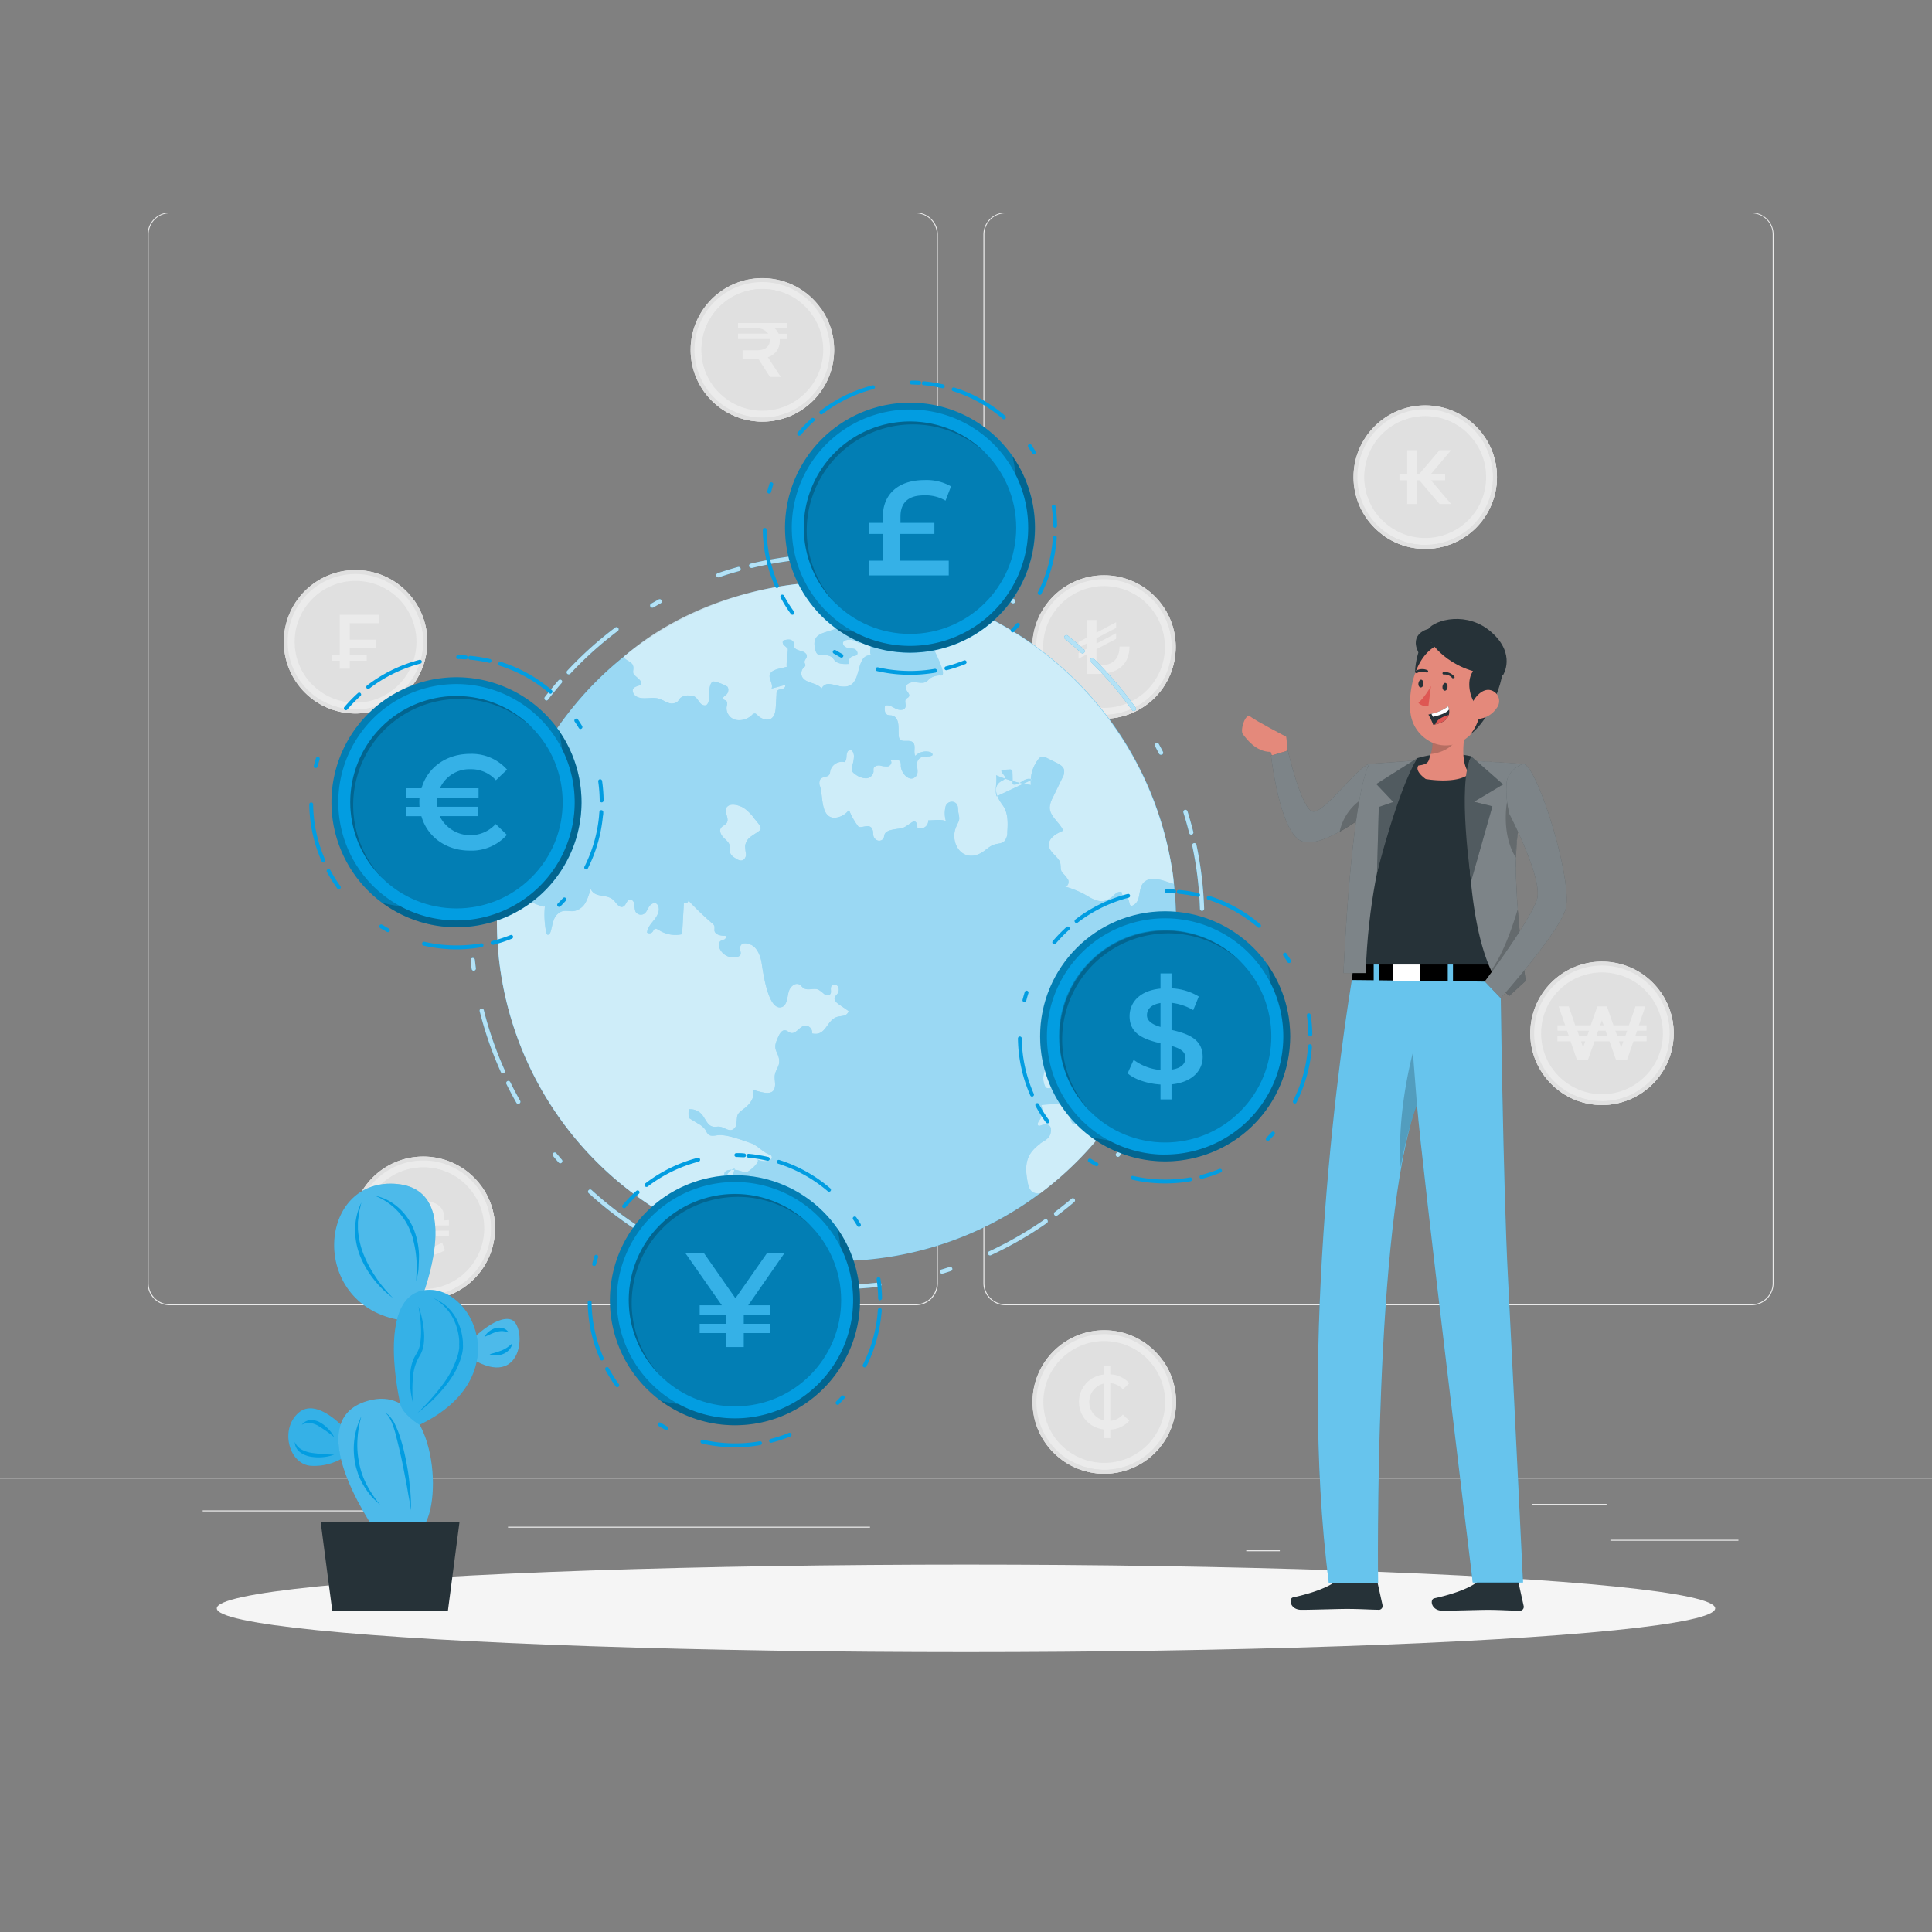 <svg xmlns="http://www.w3.org/2000/svg" viewBox="0 0 500 500"><rect x="0" y="0" width="500" height="500" fill="#808080" stroke="none"/><g id="freepik--background-complete--inject-3"><rect y="382.4" width="500" height="0.25" style="fill:#ebebeb"></rect><rect x="416.78" y="398.49" width="33.12" height="0.25" style="fill:#ebebeb"></rect><rect x="322.53" y="401.21" width="8.69" height="0.25" style="fill:#ebebeb"></rect><rect x="396.59" y="389.21" width="19.19" height="0.25" style="fill:#ebebeb"></rect><rect x="52.46" y="390.89" width="43.19" height="0.25" style="fill:#ebebeb"></rect><rect x="104.56" y="390.89" width="6.33" height="0.25" style="fill:#ebebeb"></rect><rect x="131.47" y="395.11" width="93.68" height="0.25" style="fill:#ebebeb"></rect><path d="M237,337.8H43.91a5.71,5.71,0,0,1-5.7-5.71V60.66A5.71,5.71,0,0,1,43.91,55H237a5.71,5.71,0,0,1,5.71,5.71V332.09A5.71,5.71,0,0,1,237,337.8ZM43.91,55.2a5.46,5.46,0,0,0-5.45,5.46V332.09a5.46,5.46,0,0,0,5.45,5.46H237a5.47,5.47,0,0,0,5.46-5.46V60.66A5.47,5.47,0,0,0,237,55.2Z" style="fill:#ebebeb"></path><path d="M453.31,337.8H260.21a5.72,5.72,0,0,1-5.71-5.71V60.66A5.72,5.72,0,0,1,260.21,55h193.1A5.71,5.71,0,0,1,459,60.66V332.09A5.71,5.71,0,0,1,453.31,337.8ZM260.21,55.2a5.47,5.47,0,0,0-5.46,5.46V332.09a5.47,5.47,0,0,0,5.46,5.46h193.1a5.47,5.47,0,0,0,5.46-5.46V60.66a5.47,5.47,0,0,0-5.46-5.46Z" style="fill:#ebebeb"></path><circle cx="414.6" cy="267.42" r="18.56" transform="translate(59.08 609.49) rotate(-76.72)" style="fill:#ebebeb"></circle><circle cx="414.6" cy="267.42" r="15.76" style="fill:#e0e0e0;isolation:isolate"></circle><path d="M426,256.48a15.77,15.77,0,0,0-22.29,22.29A15.76,15.76,0,1,1,426,256.48Z" style="fill:#e0e0e0;isolation:isolate"></path><path d="M414.6,248.86a18.56,18.56,0,1,0,18.55,18.56A18.56,18.56,0,0,0,414.6,248.86Zm0,36.11a17.55,17.55,0,1,1,17.54-17.55A17.54,17.54,0,0,1,414.6,285Z" style="fill:#e0e0e0;isolation:isolate"></path><path d="M429.77,256.74a20.51,20.51,0,0,1,.48,2.75,17.54,17.54,0,0,1-24,23.37,22.53,22.53,0,0,1-2.72-.53,18.56,18.56,0,0,0,26.23-25.59Z" style="fill:#e0e0e0;isolation:isolate"></path><path d="M423.69,266.74l-.48,1.36h2.93v1.39h-3.41l-1.69,4.9h-2.77l-1.73-4.9h-3.87l-1.75,4.9h-2.77l-1.69-4.9h-3.41V268.1H406l-.46-1.36h-2.47v-1.39h2l-1.69-4.9H406l1.67,4.9h4l1.73-4.9h2.47l1.69,4.9h4l1.71-4.9h2.55l-1.69,4.9h2v1.39Zm-15,1.36h2.07l.48-1.36h-3Zm1.57,1.39h-1.09l.54,1.58ZM416,268.1l-.48-1.36h-1.91l-.48,1.36Zm-1.89-2.75h.91l-.45-1.3Zm7,1.39h-3.05l.48,1.36h2.09Zm-1,2.75H419l.56,1.62Z" style="fill:#ebebeb"></path><circle cx="109.56" cy="317.87" r="18.56" style="fill:#ebebeb"></circle><circle cx="109.56" cy="317.87" r="15.76" style="fill:#e0e0e0;isolation:isolate"></circle><path d="M120.91,306.93a15.76,15.76,0,0,0-22.28,22.29,15.76,15.76,0,1,1,22.28-22.29Z" style="fill:#e0e0e0;isolation:isolate"></path><path d="M109.56,299.31a18.56,18.56,0,1,0,18.56,18.56A18.56,18.56,0,0,0,109.56,299.31Zm0,36.1a17.54,17.54,0,1,1,17.54-17.54A17.54,17.54,0,0,1,109.56,335.41Z" style="fill:#e0e0e0;isolation:isolate"></path><path d="M124.74,307.19a22.39,22.39,0,0,1,.47,2.74,17.55,17.55,0,0,1-24,23.38,20.14,20.14,0,0,1-2.72-.54,18.56,18.56,0,0,0,26.23-25.58Z" style="fill:#e0e0e0;isolation:isolate"></path><path d="M116.18,315.76v1.37H102.94v-1.37h8.7a1.22,1.22,0,0,0,.76-1c0-1.06-.88-1.89-3-1.89a9.47,9.47,0,0,0-4,.89l-.6-2a10.34,10.34,0,0,1,4.48-1c3.57,0,5.66,1.71,5.66,4.18a3.06,3.06,0,0,1-.12.9Zm-13.24,2.74h13.24v1.38h-8.52c-.58.3-1,.66-1,1.19,0,1,.9,1.82,3.07,1.82a8.71,8.71,0,0,0,4.7-1.32l.72,2a10.76,10.76,0,0,1-5.36,1.48c-3.63,0-5.7-1.67-5.7-4.16a2.65,2.65,0,0,1,.2-1h-1.39Z" style="fill:#ebebeb"></path><circle cx="92.02" cy="166.09" r="18.56" transform="translate(-90.77 217.49) rotate(-76.72)" style="fill:#ebebeb"></circle><circle cx="92.02" cy="166.09" r="15.76" style="fill:#e0e0e0;isolation:isolate"></circle><path d="M103.37,155.15a15.77,15.77,0,0,0-22.29,22.29,15.76,15.76,0,1,1,22.29-22.29Z" style="fill:#e0e0e0;isolation:isolate"></path><path d="M92,147.53a18.56,18.56,0,1,0,18.56,18.56A18.56,18.56,0,0,0,92,147.53Zm0,36.1a17.54,17.54,0,1,1,17.54-17.54A17.54,17.54,0,0,1,92,183.63Z" style="fill:#e0e0e0;isolation:isolate"></path><path d="M107.19,155.4a21.08,21.08,0,0,1,.48,2.75,17.55,17.55,0,0,1-24,23.38A20.14,20.14,0,0,1,81,181a18.56,18.56,0,0,0,26.22-25.59Z" style="fill:#e0e0e0;isolation:isolate"></path><path d="M90.52,161.29v4.24h6.73v2.19H90.52v1.87H94.9V171H90.52v2.07H87.93V171h-2v-1.4h2V159.11H98.1v2.18Z" style="fill:#ebebeb"></path><circle cx="285.72" cy="167.44" r="18.56" style="fill:#ebebeb"></circle><circle cx="285.72" cy="167.44" r="15.76" style="fill:#e0e0e0;isolation:isolate"></circle><path d="M297.07,156.5a15.77,15.77,0,0,0-22.29,22.29,15.76,15.76,0,1,1,22.29-22.29Z" style="fill:#e0e0e0;isolation:isolate"></path><path d="M285.72,148.89a18.56,18.56,0,1,0,18.55,18.55A18.55,18.55,0,0,0,285.72,148.89Zm0,36.1a17.55,17.55,0,1,1,17.54-17.55A17.54,17.54,0,0,1,285.72,185Z" style="fill:#e0e0e0;isolation:isolate"></path><path d="M300.89,156.76a20.51,20.51,0,0,1,.48,2.75,17.55,17.55,0,0,1-24,23.38,20.77,20.77,0,0,1-2.72-.54,18.56,18.56,0,0,0,26.23-25.59Z" style="fill:#e0e0e0;isolation:isolate"></path><path d="M284.07,174.42h-2.85v-5.06l-2.09,1.11V169l2.09-1.1v-1.37l-2.09,1.09v-1.45l2.09-1.12v-4.58h2.55v3.25l5.08-2.69v1.47l-5.08,2.67v1.38l5.08-2.67v1.45L283.77,168v4.22h.86c3.43,0,5.1-1.81,5.1-4.9h2.57C292.32,171.75,289.53,174.42,284.07,174.42Z" style="fill:#ebebeb"></path><circle cx="197.29" cy="90.54" r="18.56" style="fill:#ebebeb"></circle><circle cx="197.29" cy="90.54" r="15.76" style="fill:#e0e0e0;isolation:isolate"></circle><path d="M208.64,79.6a15.76,15.76,0,0,0-22.28,22.29A15.76,15.76,0,1,1,208.64,79.6Z" style="fill:#e0e0e0;isolation:isolate"></path><path d="M197.29,72a18.56,18.56,0,1,0,18.56,18.55A18.55,18.55,0,0,0,197.29,72Zm0,36.1a17.55,17.55,0,1,1,17.54-17.55A17.54,17.54,0,0,1,197.29,108.09Z" style="fill:#e0e0e0;isolation:isolate"></path><path d="M212.47,79.86a20.5,20.5,0,0,1,.47,2.75A17.54,17.54,0,0,1,189,106a18.69,18.69,0,0,1-2.72-.53,18.56,18.56,0,0,0,26.23-25.59Z" style="fill:#e0e0e0;isolation:isolate"></path><path d="M203.64,85h-3.13a3.71,3.71,0,0,1,1,1.37h2.17v1.39h-1.88a2.68,2.68,0,0,1,0,.4,4.31,4.31,0,0,1-3.08,4.29l3.34,5.1h-2.79l-3-4.67h-4.09V90.66h3.59c2.47,0,3.46-1.13,3.46-2.65v-.28H191V86.34h7.81A3.47,3.47,0,0,0,195.53,85H191v-1.4h12.69Z" style="fill:#ebebeb"></path><circle cx="368.85" cy="123.47" r="18.56" style="fill:#ebebeb"></circle><circle cx="368.85" cy="123.47" r="15.76" style="fill:#e0e0e0;isolation:isolate"></circle><path d="M380.2,112.53a15.76,15.76,0,0,0-22.28,22.29,15.76,15.76,0,1,1,22.28-22.29Z" style="fill:#e0e0e0;isolation:isolate"></path><path d="M368.85,104.92a18.56,18.56,0,1,0,18.56,18.55A18.54,18.54,0,0,0,368.85,104.92Zm0,36.1a17.55,17.55,0,1,1,17.55-17.55A17.55,17.55,0,0,1,368.85,141Z" style="fill:#e0e0e0;isolation:isolate"></path><path d="M384,112.79a20.5,20.5,0,0,1,.47,2.75,17.54,17.54,0,0,1-24,23.37,19,19,0,0,1-2.72-.53A18.56,18.56,0,0,0,384,112.79Z" style="fill:#e0e0e0;isolation:isolate"></path><path d="M370.33,124.29l5.22,6.15h-3l-5.24-6.15h-.58v6.15h-2.55v-6.15h-2v-1.63h2V116.5h2.55v6.16h.58l5.24-6.16h3l-5.22,6.16H374v1.63Z" style="fill:#ebebeb"></path><circle cx="206.43" cy="238.14" r="18.56" style="fill:#ebebeb"></circle><circle cx="206.43" cy="238.14" r="15.76" style="fill:#e0e0e0;isolation:isolate"></circle><path d="M217.78,227.2a15.76,15.76,0,0,0-22.28,22.29,15.76,15.76,0,1,1,22.28-22.29Z" style="fill:#e0e0e0;isolation:isolate"></path><path d="M206.43,219.59A18.56,18.56,0,1,0,225,238.14,18.55,18.55,0,0,0,206.43,219.59Zm0,36.1A17.55,17.55,0,1,1,224,238.14,17.54,17.54,0,0,1,206.43,255.69Z" style="fill:#e0e0e0;isolation:isolate"></path><path d="M221.61,227.46a22.22,22.22,0,0,1,.47,2.75,17.54,17.54,0,0,1-24,23.37,18.69,18.69,0,0,1-2.72-.53,18.56,18.56,0,0,0,26.23-25.59Z" style="fill:#e0e0e0;isolation:isolate"></path><path d="M212.62,237.47v1.35h2.09v1.39h-2.09v4.9h-2.14l-7.66-9.42v9.42h-2.57v-4.9h-2.1v-1.39h2.1v-1.35h-2.1v-1.4h2.1v-4.9h2.13l7.67,9.44v-9.44h2.57v4.9h2.09v1.4Z" style="fill:#ebebeb"></path><circle cx="285.78" cy="362.83" r="18.56" style="fill:#ebebeb"></circle><circle cx="285.78" cy="362.83" r="15.76" style="fill:#e0e0e0;isolation:isolate"></circle><path d="M297.13,351.89a15.77,15.77,0,0,0-22.29,22.29,15.76,15.76,0,1,1,22.29-22.29Z" style="fill:#e0e0e0;isolation:isolate"></path><path d="M285.78,344.27a18.56,18.56,0,1,0,18.55,18.56A18.56,18.56,0,0,0,285.78,344.27Zm0,36.11a17.55,17.55,0,1,1,17.54-17.55A17.54,17.54,0,0,1,285.78,380.38Z" style="fill:#e0e0e0;isolation:isolate"></path><path d="M301,352.15a20.51,20.51,0,0,1,.48,2.75,17.54,17.54,0,0,1-24,23.37,22.53,22.53,0,0,1-2.72-.53A18.56,18.56,0,0,0,301,352.15Z" style="fill:#e0e0e0;isolation:isolate"></path><path d="M290.6,366.08l1.67,1.59a6.91,6.91,0,0,1-4.92,2.31v2.21h-1.63v-2.25a7.14,7.14,0,0,1,0-14.22v-2.25h1.63v2.21a7,7,0,0,1,4.92,2.31l-1.67,1.57a4.86,4.86,0,0,0-3.25-1.61v9.76A4.8,4.8,0,0,0,290.6,366.08Zm-4.88,1.53v-9.56a4.9,4.9,0,0,0,0,9.56Z" style="fill:#ebebeb"></path></g><g id="freepik--Shadow--inject-3"><ellipse id="freepik--path--inject-3" cx="250" cy="416.24" rx="193.89" ry="11.32" style="fill:#f5f5f5"></ellipse></g><g id="freepik--Plant--inject-3"><path d="M90,370.55s-7.76-9.23-12.72-4.93-2.45,13.43,3.27,13.73A14.38,14.38,0,0,0,90,376.46Z" style="fill:#029DE1"></path><path d="M90,370.55s-7.76-9.23-12.72-4.93-2.45,13.43,3.27,13.73A14.38,14.38,0,0,0,90,376.46Z" style="fill:#fff;opacity:0.2;isolation:isolate"></path><path d="M121.65,347.14s6.51-6.82,10.54-5.66,3.62,17.45-8.89,10.85Z" style="fill:#029DE1"></path><path d="M121.65,347.14s6.51-6.82,10.54-5.66,3.62,17.45-8.89,10.85Z" style="fill:#fff;opacity:0.3;isolation:isolate"></path><path d="M98.39,398s-21.4-29.28-4-35.21,20.47,23.55,15.51,31.76S98.39,398,98.39,398Z" style="fill:#029DE1"></path><path d="M108.31,338.1s13.28-30.82-6.38-31.75-21.81,30.56.82,35.13Z" style="fill:#029DE1"></path><path d="M98.39,398s-21.4-29.28-4-35.21,20.47,23.55,15.51,31.76S98.39,398,98.39,398Z" style="fill:#fff;opacity:0.3;isolation:isolate"></path><path d="M108.31,338.1s13.28-30.82-6.38-31.75-21.81,30.56.82,35.13Z" style="fill:#fff;opacity:0.3;isolation:isolate"></path><path d="M103.6,363.34s-6.45-27.22,6-29.39,24.65,22.42-1,34.78C108.54,368.73,104.14,366,103.6,363.34Z" style="fill:#029DE1"></path><path d="M103.6,363.34s-6.45-27.22,6-29.39,24.65,22.42-1,34.78C108.54,368.73,104.14,366,103.6,363.34Z" style="fill:#fff;opacity:0.2;isolation:isolate"></path><polygon points="82.99 393.88 118.92 393.88 115.92 416.87 85.99 416.87 82.99 393.88" style="fill:#263238"></polygon><path d="M101.67,335.9a25.52,25.52,0,0,1-5-4.88,24.73,24.73,0,0,1-3.52-6.08A18.28,18.28,0,0,1,91.9,318a16.39,16.39,0,0,1,1.61-6.78c-.13.57-.25,1.13-.39,1.69l-.21.83c0,.28,0,.57-.08.85-.06.57-.15,1.13-.2,1.7l0,1.7a21.26,21.26,0,0,0,1.44,6.58,31.62,31.62,0,0,0,3.21,6,29,29,0,0,0,2.06,2.75C100.09,334.22,100.87,335.06,101.67,335.9Z" style="fill:#029DE1"></path><path d="M97,309.45a12.52,12.52,0,0,1,3.22,1.1,14.71,14.71,0,0,1,2.84,1.94,15.14,15.14,0,0,1,4,5.59,20,20,0,0,1,1.38,6.72c0,1.14-.07,2.28-.12,3.41s-.35,2.24-.58,3.34c0-1.14.07-2.25.1-3.37s-.06-2.23-.17-3.33a27.06,27.06,0,0,0-.56-3.26c-.14-.53-.23-1.07-.4-1.59l-.57-1.54A16.21,16.21,0,0,0,97,309.45Z" style="fill:#029DE1"></path><path d="M112,335.9a11.7,11.7,0,0,1,6.52,6.26,14.59,14.59,0,0,1,1.22,4.5,6.57,6.57,0,0,1,.06,1.18,9.46,9.46,0,0,1,0,1.19,13,13,0,0,1-.47,2.31,19.57,19.57,0,0,1-1.88,4.26,29.48,29.48,0,0,1-2.7,3.75,37.61,37.61,0,0,1-6.65,6.27c1.1-1.06,2.17-2.13,3.16-3.27a43.33,43.33,0,0,0,2.89-3.48,24.83,24.83,0,0,0,4.22-7.81,12.08,12.08,0,0,0,.46-2.13,9.93,9.93,0,0,0,0-1.09,6.67,6.67,0,0,0,0-1.09,15,15,0,0,0-1-4.29,12.46,12.46,0,0,0-2.3-3.78A11.61,11.61,0,0,0,112,335.9Z" style="fill:#029DE1"></path><path d="M108.31,338.1a24.45,24.45,0,0,1,1.38,6.23,15.36,15.36,0,0,1,0,3.25,7.76,7.76,0,0,1-1,3.19,12.07,12.07,0,0,0-1.81,5.76,27.4,27.4,0,0,0-.15,3.14c0,1.05,0,2.1.07,3.16a24.11,24.11,0,0,1-.69-6.35,15.42,15.42,0,0,1,.4-3.22,10,10,0,0,1,.54-1.57,11,11,0,0,1,.79-1.45,6.88,6.88,0,0,0,.93-2.79,18.47,18.47,0,0,0,.2-3.08,29.89,29.89,0,0,0-.2-3.13C108.64,340.19,108.48,339.15,108.31,338.1Z" style="fill:#029DE1"></path><path d="M99.59,365.62a3,3,0,0,1,1.33,1,10.14,10.14,0,0,1,1,1.4,23.63,23.63,0,0,1,1.35,3.1A48.68,48.68,0,0,1,105,377.6c.45,2.19.81,4.39,1,6.61a43.79,43.79,0,0,1,.35,6.68c-.15-1.11-.32-2.2-.53-3.29s-.37-2.19-.58-3.28c-.41-2.17-.81-4.35-1.27-6.51s-1-4.32-1.53-6.44a25.25,25.25,0,0,0-1-3.11,11.17,11.17,0,0,0-.73-1.47A3.22,3.22,0,0,0,99.59,365.62Z" style="fill:#029DE1"></path><path d="M93.51,366.57a28,28,0,0,0-1,6.07,23,23,0,0,0,.44,6,20.09,20.09,0,0,0,2,5.7,29.39,29.39,0,0,0,3.43,5.1c-.39-.34-.77-.7-1.15-1.06a11.53,11.53,0,0,1-1.1-1.11,19.87,19.87,0,0,1-3.3-5.38c-.2-.49-.32-1-.49-1.51a10.22,10.22,0,0,1-.39-1.54,19.4,19.4,0,0,1-.24-6.31A18.6,18.6,0,0,1,93.51,366.57Z" style="fill:#029DE1"></path><path d="M126.7,350.47a27.69,27.69,0,0,0,3.18-1,8.85,8.85,0,0,0,1.39-.75,11.14,11.14,0,0,0,1.31-1.08,3.2,3.2,0,0,1-.78,1.66,4.28,4.28,0,0,1-1.52,1.08,5.16,5.16,0,0,1-1.8.4A4.2,4.2,0,0,1,126.7,350.47Z" style="fill:#029DE1"></path><path d="M125.37,346a4.31,4.31,0,0,1,1.18-1.4,4.82,4.82,0,0,1,1.66-.88,3.75,3.75,0,0,1,1.94,0,2.71,2.71,0,0,1,1.5,1.14,6.28,6.28,0,0,0-1.64-.37,5.63,5.63,0,0,0-1.52.21,11.08,11.08,0,0,0-1.53.58Z" style="fill:#029DE1"></path><path d="M86.48,371.92a37.8,37.8,0,0,0-4-2.84,5.41,5.41,0,0,0-2.11-.78,4,4,0,0,0-2.26.43,3,3,0,0,1,2.29-1.21,4.56,4.56,0,0,1,2.57.69,8.62,8.62,0,0,1,2,1.62A8.37,8.37,0,0,1,86.48,371.92Z" style="fill:#029DE1"></path><path d="M86.48,376.46a11.23,11.23,0,0,1-2.92.65,12.18,12.18,0,0,1-3-.1,6.35,6.35,0,0,1-2.87-1.16,3.35,3.35,0,0,1-1.4-2.67,4.08,4.08,0,0,0,1.83,2,8.14,8.14,0,0,0,2.61.83A48.42,48.42,0,0,0,86.48,376.46Z" style="fill:#029DE1"></path></g><g id="freepik--World--inject-3"><path d="M216.59,333.65c-3,0-6.1-.15-9.13-.44-1.81-.17-3.64-.4-5.43-.67a.57.57,0,0,1-.47-.63.56.56,0,0,1,.64-.47c1.77.27,3.57.5,5.37.67a93.85,93.85,0,0,0,11.11.4.56.56,0,0,1,0,1.11C218,333.64,217.3,333.65,216.59,333.65Zm5.43-.16a.56.56,0,0,1,0-1.11c1.83-.1,3.68-.26,5.49-.48a.55.55,0,0,1,.61.49.56.56,0,0,1-.48.62c-1.83.21-3.7.37-5.56.48Zm-30.75-3.25-.15,0L189,329.6a.55.55,0,1,1,.32-1.06l2.12.61a.55.55,0,0,1-.15,1.09Zm52.54-.61a.55.55,0,0,1-.16-1.08c.7-.21,1.4-.43,2.09-.66a.55.55,0,0,1,.35,1.05c-.7.23-1.41.46-2.12.67A.47.47,0,0,1,243.81,329.63Zm12.41-4.73a.53.53,0,0,1-.5-.32.55.55,0,0,1,.27-.73,96.07,96.07,0,0,0,14.32-8.24.55.55,0,0,1,.77.14.56.56,0,0,1-.14.77,95.58,95.58,0,0,1-14.49,8.33A.46.46,0,0,1,256.22,324.9Zm-82.51-1.45a.57.57,0,0,1-.25-.06c-1.66-.84-3.31-1.74-4.9-2.67a.55.55,0,1,1,.55-1c1.58.92,3.21,1.8,4.85,2.63a.55.55,0,0,1-.25,1.05ZM166,319.07a.53.53,0,0,1-.3-.09,96,96,0,0,1-13.29-10.13.56.56,0,1,1,.75-.82,95.11,95.11,0,0,0,13.13,10,.55.55,0,0,1,.18.76A.56.56,0,0,1,166,319.07Zm107.33-4.4a.58.58,0,0,1-.45-.22.57.57,0,0,1,.11-.78c1.47-1.1,2.92-2.26,4.31-3.44a.54.54,0,0,1,.78.07.55.55,0,0,1-.06.78c-1.41,1.19-2.88,2.36-4.36,3.48A.59.59,0,0,1,273.32,314.67ZM145,301.06a.59.59,0,0,1-.42-.19c-.49-.56-1-1.13-1.44-1.7a.55.55,0,0,1,.07-.78.54.54,0,0,1,.78.07c.47.56.95,1.13,1.43,1.68a.56.56,0,0,1-.42.92Zm144.31-1.66a.53.53,0,0,1-.35-.13.55.55,0,0,1-.08-.78c.47-.56.94-1.14,1.39-1.71a.56.56,0,0,1,.87.69c-.46.58-.93,1.16-1.4,1.73A.57.57,0,0,1,289.34,299.4Zm7.76-10.81a.51.51,0,0,1-.29-.08.55.55,0,0,1-.18-.76A93.92,93.92,0,0,0,304,273a.56.56,0,0,1,.72-.31.56.56,0,0,1,.32.72,94.86,94.86,0,0,1-7.48,14.95A.54.54,0,0,1,297.1,288.59Zm-162.94-2.9a.57.57,0,0,1-.49-.28c-.91-1.6-1.79-3.26-2.61-4.92a.56.56,0,0,1,1-.49c.81,1.64,1.68,3.28,2.58,4.86a.56.56,0,0,1-.21.76A.54.54,0,0,1,134.16,285.69Zm-4-7.9a.55.55,0,0,1-.5-.32,94.21,94.21,0,0,1-5.49-15.78.55.55,0,1,1,1.07-.28,93.87,93.87,0,0,0,5.43,15.6.57.57,0,0,1-.28.74A.59.59,0,0,1,130.14,277.79Zm175.56-7.17a.41.41,0,0,1-.19,0,.55.55,0,0,1-.34-.7c.61-1.73,1.18-3.5,1.68-5.25a.55.55,0,0,1,.69-.38.55.55,0,0,1,.38.69c-.51,1.77-1.09,3.56-1.7,5.31A.57.57,0,0,1,305.7,270.62Zm-183.08-19.4a.55.55,0,0,1-.55-.49c-.1-.73-.18-1.47-.26-2.21a.55.55,0,1,1,1.1-.12c.08.73.16,1.46.26,2.19a.56.56,0,0,1-.48.62Zm188-2.19h-.06a.56.56,0,0,1-.49-.61c0-.35.07-.7.11-1s.07-.77.1-1.15a.55.55,0,0,1,.6-.5.55.55,0,0,1,.5.6c0,.38-.06.77-.1,1.15s-.07.71-.11,1.07A.55.55,0,0,1,310.57,249Zm.49-13.29a.56.56,0,0,1-.56-.54,93,93,0,0,0-2-16.39.56.56,0,0,1,1.09-.23,94.37,94.37,0,0,1,2,16.59.56.56,0,0,1-.53.57Zm-189-3.34h0a.55.55,0,0,1-.51-.59c0-.79.12-1.58.19-2.37q.15-1.6.36-3.18a.55.55,0,0,1,.62-.48.55.55,0,0,1,.48.62c-.14,1-.25,2.09-.35,3.15-.08.78-.14,1.56-.2,2.33A.55.55,0,0,1,122.08,232.4Zm1-8.81H123a.55.55,0,0,1-.46-.63,96.11,96.11,0,0,1,4.14-16.19.56.56,0,0,1,1,.37,93.87,93.87,0,0,0-4.09,16A.56.56,0,0,1,123.11,223.59ZM308.29,216a.54.54,0,0,1-.53-.42c-.45-1.77-.95-3.55-1.5-5.3a.55.55,0,0,1,.36-.69.56.56,0,0,1,.7.36c.55,1.77,1.06,3.57,1.51,5.36a.54.54,0,0,1-.4.67A.34.34,0,0,1,308.29,216ZM131.52,197.27a.53.53,0,0,1-.24-.06.54.54,0,0,1-.25-.74c.33-.67.66-1.33,1-2a.55.55,0,0,1,.75-.24.56.56,0,0,1,.23.75c-.34.65-.67,1.31-1,2A.55.55,0,0,1,131.52,197.27Zm168.92-1.94a.55.55,0,0,1-.5-.29c-.34-.66-.68-1.3-1-1.94a.56.56,0,0,1,.22-.76.55.55,0,0,1,.75.22c.36.65.71,1.3,1.06,2a.56.56,0,0,1-.24.75A.57.57,0,0,1,300.44,195.33Zm-7-11.32a.52.52,0,0,1-.45-.24,95.13,95.13,0,0,0-10.75-12.54.56.56,0,0,1,.78-.8,96,96,0,0,1,10.87,12.7.55.55,0,0,1-.13.77A.56.56,0,0,1,293.48,184Zm-152-2.72a.54.54,0,0,1-.34-.12.56.56,0,0,1-.1-.78c1.13-1.46,2.32-2.91,3.53-4.31a.57.57,0,0,1,.79-.06.55.55,0,0,1,0,.78c-1.2,1.39-2.37,2.82-3.49,4.27A.57.57,0,0,1,141.48,181.29Zm5.74-6.77a.57.57,0,0,1-.38-.15.55.55,0,0,1,0-.78,95.49,95.49,0,0,1,12.42-11.18.54.54,0,0,1,.77.11.54.54,0,0,1-.1.77,94.69,94.69,0,0,0-12.28,11.05A.55.55,0,0,1,147.22,174.52Zm133-5.42a.55.55,0,0,1-.37-.15c-1.35-1.23-2.76-2.44-4.18-3.6a.55.55,0,1,1,.7-.86c1.44,1.17,2.86,2.4,4.23,3.64a.56.56,0,0,1,0,.79A.55.55,0,0,1,280.25,169.1ZM168.8,157.26a.54.54,0,0,1-.48-.27.56.56,0,0,1,.2-.76l1.94-1.1a.55.55,0,1,1,.53,1c-.64.35-1.28.72-1.91,1.09A.58.58,0,0,1,168.8,157.26Zm93.48-1.08a.54.54,0,0,1-.27-.07q-1-.54-1.95-1.05a.55.55,0,0,1,.52-1c.66.34,1.32.7,2,1.06a.56.56,0,0,1-.27,1Zm-12.07-5.61a.64.64,0,0,1-.2,0,92.85,92.85,0,0,0-15.89-4.49.56.56,0,0,1-.44-.65.54.54,0,0,1,.64-.44,94.81,94.81,0,0,1,16.08,4.54.57.57,0,0,1,.33.72A.56.56,0,0,1,250.21,150.57Zm-64.3-1.14a.56.56,0,0,1-.53-.37.57.57,0,0,1,.35-.71c1.75-.6,3.54-1.15,5.32-1.64a.56.56,0,0,1,.3,1.07c-1.76.48-3.53,1-5.26,1.62Zm8.51-2.47a.55.55,0,0,1-.13-1.09,94.06,94.06,0,0,1,16.53-2.44.55.55,0,1,1,.07,1.1A94.61,94.61,0,0,0,194.55,147Zm36.52-1.47h-.08c-1.81-.28-3.65-.51-5.47-.68a.56.56,0,0,1,.1-1.11c1.84.18,3.71.41,5.54.69a.55.55,0,0,1-.09,1.1Zm-6.79-.79h0l-2.2-.15a.56.56,0,0,1,.06-1.11c.74,0,1.49.1,2.23.16a.56.56,0,0,1,0,1.11Z" style="fill:#029DE1"></path><path d="M128.6,239.08q0-4.38.36-8.64a87.87,87.87,0,0,1,86.89-79.86c.54,0,1.08,0,1.6,0a87.58,87.58,0,0,1,31.32,6.12h0a87.94,87.94,0,0,1,55.07,72.15q.48,4.44.52,9a87.88,87.88,0,1,1-175.76,1.25Z" style="fill:#029DE1"></path><g style="opacity:0.6"><path d="M128.6,239.08q0-4.38.36-8.64a87.87,87.87,0,0,1,86.89-79.86c.54,0,1.08,0,1.6,0a87.58,87.58,0,0,1,31.32,6.12h0a87.94,87.94,0,0,1,55.07,72.15q.48,4.44.52,9a87.88,87.88,0,1,1-175.76,1.25Z" style="fill:#fff"></path></g><path d="M190.15,302.47c-1.65.16-2.4,2.19-2.73,3.85-.5,2.48-1,5-1.5,7.44,3,1.42,2.77,5.11,1.36,7.61a87.91,87.91,0,0,1-58.68-82.29q0-4.38.36-8.64a1.55,1.55,0,0,1,.22-.12c2.4-1.14,4.29.91,6.09,2.07.41.26,5.68,2.82,5.75,2.11a23.1,23.1,0,0,0,.36,6.89.75.75,0,0,0,.23.46c.34.23.73-.24.86-.64.32-1,.45-2.08.83-3.07a3.63,3.63,0,0,1,2.09-2.27c1-.32,2.13.06,3.19-.09a4.37,4.37,0,0,0,3-2.27,14.18,14.18,0,0,0,1.24-3.54c1.24,2.75,4.39,1.05,6.24,3.28.59.72,1.31,1.75,2.17,1.4s.91-1.73,1.79-1.84c.62-.07,1.07.6,1.16,1.21a6.47,6.47,0,0,0,.25,1.83,1.61,1.61,0,0,0,2.21.68c.67-.4.92-1.22,1.34-1.88s1.32-1.22,1.95-.76a1.2,1.2,0,0,1,.34.43c.61,1.17-.08,2.6-.9,3.64s-1.82,2.08-1.91,3.4A1.1,1.1,0,0,0,169,241a1.91,1.91,0,0,1,.32-.51c.34-.29.84,0,1.21.22a7.89,7.89,0,0,0,6,1.06l.45-8c.61,0,1-.06,1.2-.69a81.55,81.55,0,0,0,6.07,5.83,1.65,1.65,0,0,1,.64.77,5.29,5.29,0,0,1,0,1.05c.07,1.17,1.64,1.48,2.81,1.45.34.19.14.75-.2.94a6.68,6.68,0,0,0-1.07.44,1.51,1.51,0,0,0-.3,1.61,3.88,3.88,0,0,0,4.85,2.42,1.27,1.27,0,0,0,.59-.4c.29-.44,0-1,0-1.54-.22-2.08,2-1.6,3.06-1,1.4.78,2.18,2.84,2.44,4.32.31,1.72,1.61,13.17,5.43,11.59a1.72,1.72,0,0,0,.8-.82c.55-1,.51-2.29.92-3.4s1.66-2.11,2.69-1.54c.41.23.67.67,1.07.93,1.1.72,2.66-.15,3.85.4a10.07,10.07,0,0,1,1.43,1.1c.5.34,1.29.45,1.64,0s-.07-1.38.25-2a1.07,1.07,0,0,1,1.75.12,1.82,1.82,0,0,1-.3,2,2.48,2.48,0,0,0-.6.92c-.14.65.48,1.19,1,1.57l2.61,1.81a1.54,1.54,0,0,1-1.23,1.19c-.58.16-1.2.16-1.78.35-2.79.93-2.78,5.07-6.44,4.26a1.76,1.76,0,0,0-2-2c-1.34.33-2.21,2.24-3.54,1.86-.46-.13-.81-.53-1.28-.64-1.29-.31-1.92,1.67-2.29,2.52-1.2,2.8.67,3.14.6,5.64,0,1.14-.89,2.11-1.1,3.24s.17,2.1,0,3.15c-.38,2.87-4.18,1.13-5.86.79.91,1.63-.45,3.61-1.93,4.74-2.28,1.73-1.89,1.58-2.18,4.08a1.81,1.81,0,0,1-1.08,1.55c-1.09.39-2.15-.69-3.3-.8-.55-.06-1.11.12-1.66,0-1.44-.25-1.94-2-2.87-3.12a4,4,0,0,0-3.41-1.38,8.76,8.76,0,0,0,0,2.23l2.42,1.49a5.47,5.47,0,0,1,1.89,1.61,4.23,4.23,0,0,0,.75,1.18c.71.6,1.78.24,2.7.18,2.26-.15,5.93,1.26,8.1,2s3.12,2.4,5.26,3.13a.68.68,0,0,1,.24,1,1.55,1.55,0,0,1-1,.55,4.16,4.16,0,0,1-2.68-.44c1.06.58-2,3.14-2.6,3.27-.92.21-2.16-.49-3.1-.53-2.32-.12-3.66.34-2.14,2.86.58,1,1.26,2.2.62,3.13a1.45,1.45,0,0,0-1.7.68,3.07,3.07,0,0,0-.29,1.94,2,2,0,0,0,.48,1.23,2.72,2.72,0,0,1,.54.47c.43.65-.45,1.36-1.18,1.64" style="fill:#029DE1;opacity:0.4;isolation:isolate"></path><path d="M267.05,201.8c-.72-.54-1.75-.1-2.5.4s-1.64,1.08-2.49.77c0-1,0-2.09-.05-3.14a.7.7,0,0,0-.16-.55.72.72,0,0,0-.56-.13l-2,.09c-.57.62,1,1.38.78,2.18-.1.36-.5.51-.83.69-2.77,1.49-1,4.58.24,6.26,1.46,1.95,1.37,4.62,1.21,7a3.31,3.31,0,0,1-.83,2.4c-.65.56-1.6.52-2.43.77-1.44.41-2.46,1.69-3.8,2.35-4.7,2.31-7.8-2.72-6.27-6.68.8-2,1.14-1.66.68-3.86-.19-.91.11-2-.84-2.62a1.68,1.68,0,0,0-2.54,1.28,7,7,0,0,0,.14,3.48c-1.39-.51-3.05-.18-4.57-.18a2,2,0,0,1-2.81,1.92c0-.69-.15-1.63-.83-1.63a1.15,1.15,0,0,0-.56.2c-.72.43-1.36,1-2.12,1.35-1.17.54-4.52.28-5,1.86-.1.27-.1.58-.2.85a1.31,1.31,0,0,1-1.56.67,1.75,1.75,0,0,1-1.14-1.36c-.08-.41,0-.84-.14-1.24-.56-2.12-2.75-.46-3.72-1a18.31,18.31,0,0,1-2.44-4.34,4.94,4.94,0,0,1-3.86,2.06c-1.69-.08-2.41-1.43-2.79-3.07s-.42-3.8-.8-5a2.08,2.08,0,0,1,.1-2c.59-.64,1.86-.4,2.3-1.16a2.28,2.28,0,0,0,.19-.81,3.1,3.1,0,0,1,3.68-2.38c.52-.34.53-1.08.56-1.7s.29-1.39.91-1.43,1,.88,1,1.59a8.18,8.18,0,0,1-.34,2.15,2.6,2.6,0,0,0-.19,1.59,2,2,0,0,0,.82.9,4.72,4.72,0,0,0,2.71,1.09,2,2,0,0,0,2.07-1.71,4.27,4.27,0,0,1,0-.8c.16-.66,1-.89,1.68-.8a6.11,6.11,0,0,0,2,.24c.67-.13,1.23-1,.75-1.5.9-.31,2.19-.47,2.54.41a2.79,2.79,0,0,1,.09.91c0,1.89,2.38,4.61,4,2.64,1-1.3-.76-3.66,1.13-4.73.9-.51,2.13-.06,3-.58.28-.33-.2-.78-.62-.89a4,4,0,0,0-3.78,1c-.54-1.1.29-2.72-.64-3.51s-2.7.14-3.39-.85a1.87,1.87,0,0,1-.25-1c-.13-1.71.4-4.83-2-5.12a3.2,3.2,0,0,1-.87-.12c-.83-.32-.82-1.48-.67-2.36.91-.39,1.88.28,2.75.74s2.25.54,2.54-.4c.22-.67-.31-1.51.14-2.06.2-.25.57-.35.74-.63.42-.66-.6-1.33-.79-2.1-.25-1.06,1.17-1.74,2.25-1.66s2.31.44,3.18-.2c.28-.21.49-.5.75-.72a4.58,4.58,0,0,1,3-.8c1.7,0-2.16-7-2.2-7.45-.29-3.23,3-5,4.93-7a20.08,20.08,0,0,0,2.45-3.65,88.66,88.66,0,0,1,54.5,67.92,29,29,0,0,1,.48,4.13c-2-.57-5.13-2.07-7.16-.85-2.59,1.55-.72,5.39-3.7,6.53-.74,0-.53-1.23-.95-1.83a2.51,2.51,0,0,0-1-.63c-.37-.19-.72-.58-.57-1-.65-.5-1.54.14-2.14.7a5.35,5.35,0,0,1-2.45,1.47c-2,.41-3.79-1-5.56-1.95a27.1,27.1,0,0,0-4.64-1.78c.76.05,1.15-1,.86-1.72a8.19,8.19,0,0,0-1.46-1.78c-.83-1-.19-2.19-.89-3.26-.86-1.34-2.52-2.28-2.66-3.86-.17-1.91,2-3.13,3.73-3.84-.94-2.17-3.5-3.65-3.5-6a6.13,6.13,0,0,1,.8-2.57q1.21-2.5,2.42-5a3.17,3.17,0,0,0,.48-2.2c-.23-.87-1.13-1.38-1.93-1.78l-2.62-1.31a2,2,0,0,0-1.16-.3,1.73,1.73,0,0,0-1,.76,9.4,9.4,0,0,0-1.87,6.58,37.38,37.38,0,0,1-9-2.52c.32,1.8-.42,3.77.14,5.45" style="fill:#029DE1;opacity:0.4;isolation:isolate"></path><path d="M194.39,216.47a3.53,3.53,0,0,0-1.56,2.54,17.62,17.62,0,0,0,.21,1.89,1.7,1.7,0,0,1-.69,1.66c-.71.39-1.56-.1-2.22-.57a2.69,2.69,0,0,1-1.25-1.46,13.9,13.9,0,0,1,0-1.44c-.08-1-.92-1.61-1.59-2.29s-1.24-1.74-.71-2.53c.35-.52,1-.7,1.43-1.21.9-1.23-.74-2.94,0-4.06.9-1.32,3.11-.65,4.33,0a11.52,11.52,0,0,1,3,3C197.92,215,197,214.56,194.39,216.47Z" style="fill:#029DE1;opacity:0.4;isolation:isolate"></path><path d="M161.37,170c14.7-12.76,35.22-19.32,54.48-19.45.54,0,1.08,0,1.6,0,2.55,2.86,3.89,8.29-1.14,9.31,0,.55.31.68.59,1.12.44.69-.29,1.56-1,1.87-2.48,1-5.48,1-5.09,4.31.47,4,2.36,1.46,4.43,2.9a4.43,4.43,0,0,1,.72.83c.88,1,2.43,1,3.77.92a1.53,1.53,0,0,1,1-2,2.54,2.54,0,0,0,.92-.23c.56-.41.14-1.37-.5-1.63a19.29,19.29,0,0,0-2-.35c-.66-.19-1.27-1-.87-1.54a1.17,1.17,0,0,1,.75-.41,3.76,3.76,0,0,1,3.36.93,1.58,1.58,0,0,1,1.58-1,1.56,1.56,0,0,1,1.35,1.3c.14,1-.53,2.3.34,2.76a2.19,2.19,0,0,0-2.17.68c-2,2.41-.82,8.25-6.2,7.27a18.9,18.9,0,0,0-2.56-.57,2,2,0,0,0-2.11,1.2c-1.13-1.63-4-1.28-5-3a2.12,2.12,0,0,1,.47-2.55.91.91,0,0,0,.31-.34c.12-.3-.14-.6-.19-.92-.07-.54.52-1,.59-1.51.1-.76-.78-1.25-1.53-1.44s-1.65-.47-1.8-1.22c0-.26,0-.53,0-.78a1.29,1.29,0,0,0-1.15-.93,3.8,3.8,0,0,0-1.56.23c-.34.29-.19.88.12,1.21a8.69,8.69,0,0,1,1,.92c.14.21-.56,4.77-.21,4.65-1.63.56-5.11.64-4.41,3.08.25.86.75,1.75.43,2.59q1.72-.48,3.45-.93c.28.37-.18.88-.63,1s-1,.1-1.29.45a1.39,1.39,0,0,0-.26.92l-.18,3.17c-.07,1.15-.22,2.47-1.17,3.12s-2.61.15-3.52-.8c-.22-.22-.46-.49-.77-.49a1.18,1.18,0,0,0-.73.41,4.71,4.71,0,0,1-4.13,1.25,3.1,3.1,0,0,1-2.42-3.29c.1-.56.34-1.26-.1-1.63-.25-.22-.69-.25-.81-.56s.36-.69.71-.95a1.71,1.71,0,0,0,.49-2.06c-.17-.36-3.35-1.66-3.84-1.42-1.13.55-.93,3.58-1.07,4.75a1.75,1.75,0,0,1-.5,1.23c-.58.42-1.4,0-1.84-.57s-.77-1.26-1.41-1.57a2.89,2.89,0,0,0-1.21-.21,3.11,3.11,0,0,0-2.36.58c-.28.28-.44.65-.72.93a2.4,2.4,0,0,1-2.51.31c-.84-.31-1.6-.83-2.46-1.06-1.84-.49-3.94.38-5.63-.49-.82-.42-1.4-1.59-.76-2.24s1.77-.46,1.92-1.24-1.69-1.83-2-2.48.3-1.48-.29-2.44C163.05,171.1,161.89,170.87,161.37,170Z" style="fill:#029DE1;opacity:0.4;isolation:isolate"></path><path d="M269.29,295.87c1-.7,2.21-1.11,2.58-2.54.49-2-.56-2.79-2.51-2.07a.79.79,0,0,1-.54.08c-.56-.18-.16-1,.21-1.47a4,4,0,0,0,.47-3.79c-.11-.3,5.37-.43,6-.1,2.12,1.16.74,5.66,3.19,4.9.17-1.71.08-3.48.08-5.22l2.5-.09c-.62,0-.25-3.17,0-3.52.83-1.36,3.36-.78,3.14-3.34-.29-3.25-6.57-3.9-5.82-.18a16.4,16.4,0,0,1-6.19.83c-.05.66-.09,1.33-.13,2a1.78,1.78,0,0,1-1.62.13,5,5,0,0,1,.36-5.47c-.71-1.1.16-2.52,1-3.53-2.3-1.68-1.64-6,1.06-6.86s5.81,2.09,5,4.82a6.3,6.3,0,0,1,3.55,1.63,8.33,8.33,0,0,1,6.09-7.51c1.68-.43,3.68-.4,4.82-1.71.51-.58.77-1.34,1.24-1.95,1.08-1.36,3-1.64,4.73-1.74,1.16-.06,2.33-.08,3.49-.06a88,88,0,0,1-32.81,49.76,3.56,3.56,0,0,1-1.78-.27c-1-.53-1.29-1.77-1.49-2.87-.79-4.29-.35-7,3.14-9.63Z" style="fill:#029DE1;opacity:0.4;isolation:isolate"></path><path d="M190.15,302.47c-1.65.16-2.4,2.19-2.73,3.85-.5,2.48-1,5-1.5,7.44,3,1.42,2.77,5.11,1.36,7.61a87.91,87.91,0,0,1-58.68-82.29q0-4.38.36-8.64a1.55,1.55,0,0,1,.22-.12c2.4-1.14,4.29.91,6.09,2.07.41.26,5.68,2.82,5.75,2.11a23.1,23.1,0,0,0,.36,6.89.75.75,0,0,0,.23.46c.34.23.73-.24.86-.64.32-1,.45-2.08.83-3.07a3.63,3.63,0,0,1,2.09-2.27c1-.32,2.13.06,3.19-.09a4.37,4.37,0,0,0,3-2.27,14.18,14.18,0,0,0,1.24-3.54c1.24,2.75,4.39,1.05,6.24,3.28.59.72,1.31,1.75,2.17,1.4s.91-1.73,1.79-1.84c.62-.07,1.07.6,1.16,1.21a6.47,6.47,0,0,0,.25,1.83,1.61,1.61,0,0,0,2.21.68c.67-.4.92-1.22,1.34-1.88s1.32-1.22,1.95-.76a1.2,1.2,0,0,1,.34.43c.61,1.17-.08,2.6-.9,3.64s-1.82,2.08-1.91,3.4A1.1,1.1,0,0,0,169,241a1.91,1.91,0,0,1,.32-.51c.34-.29.84,0,1.21.22a7.89,7.89,0,0,0,6,1.06l.45-8c.61,0,1-.06,1.2-.69a81.55,81.55,0,0,0,6.07,5.83,1.65,1.65,0,0,1,.64.77,5.29,5.29,0,0,1,0,1.05c.07,1.17,1.64,1.48,2.81,1.45.34.19.14.75-.2.94a6.68,6.68,0,0,0-1.07.44,1.51,1.51,0,0,0-.3,1.61,3.88,3.88,0,0,0,4.85,2.42,1.27,1.27,0,0,0,.59-.4c.29-.44,0-1,0-1.54-.22-2.08,2-1.6,3.06-1,1.4.78,2.18,2.84,2.44,4.32.31,1.72,1.61,13.17,5.43,11.59a1.72,1.72,0,0,0,.8-.82c.55-1,.51-2.29.92-3.4s1.66-2.11,2.69-1.54c.41.23.67.67,1.07.93,1.1.72,2.66-.15,3.85.4a10.07,10.07,0,0,1,1.43,1.1c.5.34,1.29.45,1.64,0s-.07-1.38.25-2a1.07,1.07,0,0,1,1.75.12,1.82,1.82,0,0,1-.3,2,2.48,2.48,0,0,0-.6.92c-.14.65.48,1.19,1,1.57l2.61,1.81a1.54,1.54,0,0,1-1.23,1.19c-.58.16-1.2.16-1.78.35-2.79.93-2.78,5.07-6.44,4.26a1.76,1.76,0,0,0-2-2c-1.34.33-2.21,2.24-3.54,1.86-.46-.13-.81-.53-1.28-.64-1.29-.31-1.92,1.67-2.29,2.52-1.2,2.8.67,3.14.6,5.64,0,1.14-.89,2.11-1.1,3.24s.17,2.1,0,3.15c-.38,2.87-4.18,1.13-5.86.79.91,1.63-.45,3.61-1.93,4.74-2.28,1.73-1.89,1.58-2.18,4.08a1.81,1.81,0,0,1-1.08,1.55c-1.09.39-2.15-.69-3.3-.8-.55-.06-1.11.12-1.66,0-1.44-.25-1.94-2-2.87-3.12a4,4,0,0,0-3.41-1.38,8.76,8.76,0,0,0,0,2.23l2.42,1.49a5.47,5.47,0,0,1,1.89,1.61,4.23,4.23,0,0,0,.75,1.18c.71.6,1.78.24,2.7.18,2.26-.15,5.93,1.26,8.1,2s3.12,2.4,5.26,3.13a.68.68,0,0,1,.24,1,1.55,1.55,0,0,1-1,.55,4.16,4.16,0,0,1-2.68-.44c1.06.58-2,3.14-2.6,3.27-.92.21-2.16-.49-3.1-.53-2.32-.12-3.66.34-2.14,2.86.58,1,1.26,2.2.62,3.13a1.45,1.45,0,0,0-1.7.68,3.07,3.07,0,0,0-.29,1.94,2,2,0,0,0,.48,1.23,2.72,2.72,0,0,1,.54.47c.43.65-.45,1.36-1.18,1.64" style="fill:#fff;opacity:0.7;isolation:isolate"></path><path d="M267.05,201.8c-.72-.54-1.75-.1-2.5.4s-1.64,1.08-2.49.77c0-1,0-2.09-.05-3.14a.7.7,0,0,0-.16-.55.72.72,0,0,0-.56-.13l-2,.09c-.57.62,1,1.38.78,2.18-.1.36-.5.51-.83.69-2.77,1.49-1,4.58.24,6.26,1.46,1.95,1.37,4.62,1.21,7a3.31,3.31,0,0,1-.83,2.4c-.65.56-1.6.52-2.43.77-1.44.41-2.46,1.69-3.8,2.35-4.7,2.31-7.8-2.72-6.27-6.68.8-2,1.14-1.66.68-3.86-.19-.91.11-2-.84-2.62a1.68,1.68,0,0,0-2.54,1.28,7,7,0,0,0,.14,3.48c-1.39-.51-3.05-.18-4.57-.18a2,2,0,0,1-2.81,1.92c0-.69-.15-1.63-.83-1.63a1.15,1.15,0,0,0-.56.2c-.72.43-1.36,1-2.12,1.35-1.17.54-4.52.28-5,1.86-.1.27-.1.58-.2.85a1.31,1.31,0,0,1-1.56.67,1.75,1.75,0,0,1-1.14-1.36c-.08-.41,0-.84-.14-1.24-.56-2.12-2.75-.46-3.72-1a18.31,18.31,0,0,1-2.44-4.34,4.94,4.94,0,0,1-3.86,2.06c-1.69-.08-2.41-1.43-2.79-3.07s-.42-3.8-.8-5a2.08,2.08,0,0,1,.1-2c.59-.64,1.86-.4,2.3-1.16a2.28,2.28,0,0,0,.19-.81,3.1,3.1,0,0,1,3.68-2.38c.52-.34.53-1.08.56-1.7s.29-1.39.91-1.43,1,.88,1,1.59a8.18,8.18,0,0,1-.34,2.15,2.6,2.6,0,0,0-.19,1.59,2,2,0,0,0,.82.9,4.72,4.72,0,0,0,2.71,1.09,2,2,0,0,0,2.07-1.71,4.27,4.27,0,0,1,0-.8c.16-.66,1-.89,1.68-.8a6.11,6.11,0,0,0,2,.24c.67-.13,1.23-1,.75-1.5.9-.31,2.19-.47,2.54.41a2.79,2.79,0,0,1,.09.91c0,1.89,2.38,4.61,4,2.64,1-1.3-.76-3.66,1.13-4.73.9-.51,2.13-.06,3-.58.28-.33-.2-.78-.62-.89a4,4,0,0,0-3.78,1c-.54-1.1.29-2.72-.64-3.51s-2.7.14-3.39-.85a1.87,1.87,0,0,1-.25-1c-.13-1.71.4-4.83-2-5.12a3.2,3.2,0,0,1-.87-.12c-.83-.32-.82-1.48-.67-2.36.91-.39,1.88.28,2.75.74s2.25.54,2.54-.4c.22-.67-.31-1.51.14-2.06.2-.25.57-.35.74-.63.42-.66-.6-1.33-.79-2.1-.25-1.06,1.17-1.74,2.25-1.66s2.31.44,3.18-.2c.28-.21.49-.5.75-.72a4.58,4.58,0,0,1,3-.8c1.7,0-2.16-7-2.2-7.45-.29-3.23,3-5,4.93-7a20.08,20.08,0,0,0,2.45-3.65,88.66,88.66,0,0,1,54.5,67.92,29,29,0,0,1,.48,4.13c-2-.57-5.13-2.07-7.16-.85-2.59,1.55-.72,5.39-3.7,6.53-.74,0-.53-1.23-.95-1.83a2.51,2.51,0,0,0-1-.63c-.37-.19-.72-.58-.57-1-.65-.5-1.54.14-2.14.7a5.35,5.35,0,0,1-2.45,1.47c-2,.41-3.79-1-5.56-1.95a27.1,27.1,0,0,0-4.64-1.78c.76.05,1.15-1,.86-1.72a8.19,8.19,0,0,0-1.46-1.78c-.83-1-.19-2.19-.89-3.26-.86-1.34-2.52-2.28-2.66-3.86-.17-1.91,2-3.13,3.73-3.84-.94-2.17-3.5-3.65-3.5-6a6.13,6.13,0,0,1,.8-2.57q1.21-2.5,2.42-5a3.17,3.17,0,0,0,.48-2.2c-.23-.87-1.13-1.38-1.93-1.78l-2.62-1.31a2,2,0,0,0-1.16-.3,1.73,1.73,0,0,0-1,.76,9.4,9.4,0,0,0-1.87,6.58,37.38,37.38,0,0,1-9-2.52c.32,1.8-.42,3.77.14,5.45" style="fill:#fff;opacity:0.7;isolation:isolate"></path><path d="M194.39,216.47a3.53,3.53,0,0,0-1.56,2.54,17.62,17.62,0,0,0,.21,1.89,1.7,1.7,0,0,1-.69,1.66c-.71.39-1.56-.1-2.22-.57a2.69,2.69,0,0,1-1.25-1.46,13.9,13.9,0,0,1,0-1.44c-.08-1-.92-1.61-1.59-2.29s-1.24-1.74-.71-2.53c.35-.52,1-.7,1.43-1.21.9-1.23-.74-2.94,0-4.06.9-1.32,3.11-.65,4.33,0a11.52,11.52,0,0,1,3,3C197.92,215,197,214.56,194.39,216.47Z" style="fill:#fff;opacity:0.7;isolation:isolate"></path><path d="M161.37,170c14.7-12.76,35.22-19.32,54.48-19.45.54,0,1.08,0,1.6,0,2.55,2.86,3.89,8.29-1.14,9.31,0,.55.31.68.59,1.12.44.69-.29,1.56-1,1.87-2.48,1-5.48,1-5.09,4.31.47,4,2.36,1.46,4.43,2.9a4.43,4.43,0,0,1,.72.83c.88,1,2.43,1,3.77.92a1.53,1.53,0,0,1,1-2,2.54,2.54,0,0,0,.92-.23c.56-.41.14-1.37-.5-1.63a19.29,19.29,0,0,0-2-.35c-.66-.19-1.27-1-.87-1.54a1.17,1.17,0,0,1,.75-.41,3.76,3.76,0,0,1,3.36.93,1.58,1.58,0,0,1,1.58-1,1.56,1.56,0,0,1,1.35,1.3c.14,1-.53,2.3.34,2.76a2.19,2.19,0,0,0-2.17.68c-2,2.41-.82,8.25-6.2,7.27a18.9,18.9,0,0,0-2.56-.57,2,2,0,0,0-2.11,1.2c-1.13-1.63-4-1.28-5-3a2.12,2.12,0,0,1,.47-2.55.91.91,0,0,0,.31-.34c.12-.3-.14-.6-.19-.92-.07-.54.52-1,.59-1.51.1-.76-.78-1.25-1.53-1.44s-1.65-.47-1.8-1.22c0-.26,0-.53,0-.78a1.29,1.29,0,0,0-1.15-.93,3.8,3.8,0,0,0-1.56.23c-.34.29-.19.88.12,1.21a8.69,8.69,0,0,1,1,.92c.14.21-.56,4.77-.21,4.65-1.63.56-5.11.64-4.41,3.08.25.86.75,1.75.43,2.59q1.72-.48,3.45-.93c.28.37-.18.88-.63,1s-1,.1-1.29.45a1.39,1.39,0,0,0-.26.92l-.18,3.17c-.07,1.15-.22,2.47-1.17,3.12s-2.61.15-3.52-.8c-.22-.22-.46-.49-.77-.49a1.18,1.18,0,0,0-.73.41,4.71,4.71,0,0,1-4.13,1.25,3.1,3.1,0,0,1-2.42-3.29c.1-.56.34-1.26-.1-1.63-.25-.22-.69-.25-.81-.56s.36-.69.71-.95a1.71,1.71,0,0,0,.49-2.06c-.17-.36-3.35-1.66-3.84-1.42-1.13.55-.93,3.58-1.07,4.75a1.75,1.75,0,0,1-.5,1.23c-.58.42-1.4,0-1.84-.57s-.77-1.26-1.41-1.57a2.89,2.89,0,0,0-1.21-.21,3.11,3.11,0,0,0-2.36.58c-.28.28-.44.65-.72.93a2.4,2.4,0,0,1-2.51.31c-.84-.31-1.6-.83-2.46-1.06-1.84-.49-3.94.38-5.63-.49-.82-.42-1.4-1.59-.76-2.24s1.77-.46,1.92-1.24-1.69-1.83-2-2.48.3-1.48-.29-2.44C163.05,171.1,161.89,170.87,161.37,170Z" style="fill:#fff;opacity:0.7;isolation:isolate"></path><path d="M269.29,295.87c1-.7,2.21-1.11,2.58-2.54.49-2-.56-2.79-2.51-2.07a.79.79,0,0,1-.54.08c-.56-.18-.16-1,.21-1.47a4,4,0,0,0,.47-3.79c-.11-.3,5.37-.43,6-.1,2.12,1.16.74,5.66,3.19,4.9.17-1.71.08-3.48.08-5.22l2.5-.09c-.62,0-.25-3.17,0-3.52.83-1.36,3.36-.78,3.14-3.34-.29-3.25-6.57-3.9-5.82-.18a16.4,16.4,0,0,1-6.19.83c-.05.66-.09,1.33-.13,2a1.78,1.78,0,0,1-1.62.13,5,5,0,0,1,.36-5.47c-.71-1.1.16-2.52,1-3.53-2.3-1.68-1.64-6,1.06-6.86s5.81,2.09,5,4.82a6.3,6.3,0,0,1,3.55,1.63,8.33,8.33,0,0,1,6.09-7.51c1.68-.43,3.68-.4,4.82-1.71.51-.58.77-1.34,1.24-1.95,1.08-1.36,3-1.64,4.73-1.74,1.16-.06,2.33-.08,3.49-.06a88,88,0,0,1-32.81,49.76,3.56,3.56,0,0,1-1.78-.27c-1-.53-1.29-1.77-1.49-2.87-.79-4.29-.35-7,3.14-9.63Z" style="fill:#fff;opacity:0.7;isolation:isolate"></path><g style="opacity:0.7;isolation:isolate"><path d="M216.59,333.65c-3,0-6.1-.15-9.13-.44-1.81-.17-3.64-.4-5.43-.67a.57.57,0,0,1-.47-.63.56.56,0,0,1,.64-.47c1.77.27,3.57.5,5.37.67a93.85,93.85,0,0,0,11.11.4.56.56,0,0,1,0,1.11C218,333.64,217.3,333.65,216.59,333.65Zm5.43-.16a.56.56,0,0,1,0-1.11c1.83-.1,3.68-.26,5.49-.48a.55.55,0,0,1,.61.49.56.56,0,0,1-.48.62c-1.83.21-3.7.37-5.56.48Zm-30.75-3.25-.15,0L189,329.6a.55.55,0,1,1,.32-1.06l2.12.61a.55.55,0,0,1-.15,1.09Zm52.54-.61a.55.55,0,0,1-.16-1.08c.7-.21,1.4-.43,2.09-.66a.55.55,0,0,1,.35,1.05c-.7.23-1.41.46-2.12.67A.47.47,0,0,1,243.81,329.63Zm12.41-4.73a.53.53,0,0,1-.5-.32.55.55,0,0,1,.27-.73,96.07,96.07,0,0,0,14.32-8.24.55.55,0,0,1,.77.14.56.56,0,0,1-.14.77,95.58,95.58,0,0,1-14.49,8.33A.46.46,0,0,1,256.22,324.9Zm-82.51-1.45a.57.57,0,0,1-.25-.06c-1.66-.84-3.31-1.74-4.9-2.67a.55.55,0,1,1,.55-1c1.58.92,3.21,1.8,4.85,2.63a.55.55,0,0,1-.25,1.05ZM166,319.07a.53.53,0,0,1-.3-.09,96,96,0,0,1-13.29-10.13.56.56,0,1,1,.75-.82,95.11,95.11,0,0,0,13.13,10,.55.55,0,0,1,.18.76A.56.56,0,0,1,166,319.07Zm107.33-4.4a.58.58,0,0,1-.45-.22.57.57,0,0,1,.11-.78c1.47-1.1,2.92-2.26,4.31-3.44a.54.54,0,0,1,.78.07.55.55,0,0,1-.06.78c-1.41,1.19-2.88,2.36-4.36,3.48A.59.59,0,0,1,273.32,314.67ZM145,301.06a.59.59,0,0,1-.42-.19c-.49-.56-1-1.13-1.44-1.7a.55.55,0,0,1,.07-.78.54.54,0,0,1,.78.07c.47.56.95,1.13,1.43,1.68a.56.56,0,0,1-.42.92Zm144.31-1.66a.53.53,0,0,1-.35-.13.55.55,0,0,1-.08-.78c.47-.56.94-1.14,1.39-1.71a.56.56,0,0,1,.87.69c-.46.58-.93,1.16-1.4,1.73A.57.57,0,0,1,289.34,299.4Zm7.76-10.81a.51.51,0,0,1-.29-.08.55.55,0,0,1-.18-.76A93.92,93.92,0,0,0,304,273a.56.56,0,0,1,.72-.31.56.56,0,0,1,.32.72,94.86,94.86,0,0,1-7.48,14.95A.54.54,0,0,1,297.1,288.59Zm-162.94-2.9a.57.57,0,0,1-.49-.28c-.91-1.6-1.79-3.26-2.61-4.92a.56.56,0,0,1,1-.49c.81,1.64,1.68,3.28,2.58,4.86a.56.56,0,0,1-.21.76A.54.54,0,0,1,134.16,285.69Zm-4-7.9a.55.55,0,0,1-.5-.32,94.21,94.21,0,0,1-5.49-15.78.55.55,0,1,1,1.07-.28,93.87,93.87,0,0,0,5.43,15.6.57.57,0,0,1-.28.74A.59.59,0,0,1,130.14,277.79Zm175.56-7.17a.41.41,0,0,1-.19,0,.55.55,0,0,1-.34-.7c.61-1.73,1.18-3.5,1.68-5.25a.55.55,0,0,1,.69-.38.55.55,0,0,1,.38.69c-.51,1.77-1.09,3.56-1.7,5.31A.57.57,0,0,1,305.7,270.62Zm-183.08-19.4a.55.55,0,0,1-.55-.49c-.1-.73-.18-1.47-.26-2.21a.55.55,0,1,1,1.1-.12c.08.73.16,1.46.26,2.19a.56.56,0,0,1-.48.62Zm188-2.19h-.06a.56.56,0,0,1-.49-.61c0-.35.07-.7.11-1s.07-.77.1-1.15a.55.55,0,0,1,.6-.5.55.55,0,0,1,.5.6c0,.38-.06.77-.1,1.15s-.07.71-.11,1.07A.55.55,0,0,1,310.57,249Zm.49-13.29a.56.56,0,0,1-.56-.54,93,93,0,0,0-2-16.39.56.56,0,0,1,1.09-.23,94.37,94.37,0,0,1,2,16.59.56.56,0,0,1-.53.57Zm-189-3.34h0a.55.55,0,0,1-.51-.59c0-.79.12-1.58.19-2.37q.15-1.6.36-3.18a.55.55,0,0,1,.62-.48.55.55,0,0,1,.48.62c-.14,1-.25,2.09-.35,3.15-.08.78-.14,1.56-.2,2.33A.55.55,0,0,1,122.08,232.4Zm1-8.81H123a.55.55,0,0,1-.46-.63,96.11,96.11,0,0,1,4.14-16.19.56.56,0,0,1,1,.37,93.87,93.87,0,0,0-4.09,16A.56.56,0,0,1,123.11,223.59ZM308.29,216a.54.54,0,0,1-.53-.42c-.45-1.77-.95-3.55-1.5-5.3a.55.55,0,0,1,.36-.69.56.56,0,0,1,.7.36c.55,1.77,1.06,3.57,1.51,5.36a.54.54,0,0,1-.4.67A.34.34,0,0,1,308.29,216ZM131.52,197.27a.53.53,0,0,1-.24-.06.54.54,0,0,1-.25-.74c.33-.67.66-1.33,1-2a.55.55,0,0,1,.75-.24.56.56,0,0,1,.23.75c-.34.65-.67,1.31-1,2A.55.55,0,0,1,131.52,197.27Zm168.92-1.94a.55.55,0,0,1-.5-.29c-.34-.66-.68-1.3-1-1.94a.56.56,0,0,1,.22-.76.55.55,0,0,1,.75.22c.36.65.71,1.3,1.06,2a.56.56,0,0,1-.24.75A.57.57,0,0,1,300.44,195.33Zm-7-11.32a.52.52,0,0,1-.45-.24,95.13,95.13,0,0,0-10.75-12.54.56.56,0,0,1,.78-.8,96,96,0,0,1,10.87,12.7.55.55,0,0,1-.13.77A.56.56,0,0,1,293.48,184Zm-152-2.72a.54.54,0,0,1-.34-.12.56.56,0,0,1-.1-.78c1.13-1.46,2.32-2.91,3.53-4.31a.57.57,0,0,1,.79-.06.55.55,0,0,1,0,.78c-1.2,1.39-2.37,2.82-3.49,4.27A.57.57,0,0,1,141.48,181.29Zm5.74-6.77a.57.57,0,0,1-.38-.15.55.55,0,0,1,0-.78,95.49,95.49,0,0,1,12.42-11.18.54.54,0,0,1,.77.11.54.54,0,0,1-.1.77,94.69,94.69,0,0,0-12.28,11.05A.55.55,0,0,1,147.22,174.52Zm133-5.42a.55.55,0,0,1-.37-.15c-1.35-1.23-2.76-2.44-4.18-3.6a.55.55,0,1,1,.7-.86c1.44,1.17,2.86,2.4,4.23,3.64a.56.56,0,0,1,0,.79A.55.55,0,0,1,280.25,169.1ZM168.8,157.26a.54.54,0,0,1-.48-.27.56.56,0,0,1,.2-.76l1.94-1.1a.55.55,0,1,1,.53,1c-.64.35-1.28.72-1.91,1.09A.58.58,0,0,1,168.8,157.26Zm93.48-1.08a.54.54,0,0,1-.27-.07q-1-.54-1.95-1.05a.55.55,0,0,1,.52-1c.66.34,1.32.7,2,1.06a.56.56,0,0,1-.27,1Zm-12.07-5.61a.64.64,0,0,1-.2,0,92.85,92.85,0,0,0-15.89-4.49.56.56,0,0,1-.44-.65.54.54,0,0,1,.64-.44,94.81,94.81,0,0,1,16.08,4.54.57.57,0,0,1,.33.72A.56.56,0,0,1,250.21,150.57Zm-64.3-1.14a.56.56,0,0,1-.53-.37.57.57,0,0,1,.35-.71c1.75-.6,3.54-1.15,5.32-1.64a.56.56,0,0,1,.3,1.07c-1.76.48-3.53,1-5.26,1.62Zm8.51-2.47a.55.55,0,0,1-.13-1.09,94.06,94.06,0,0,1,16.53-2.44.55.55,0,1,1,.07,1.1A94.61,94.61,0,0,0,194.55,147Zm36.52-1.47h-.08c-1.81-.28-3.65-.51-5.47-.68a.56.56,0,0,1,.1-1.11c1.84.18,3.71.41,5.54.69a.55.55,0,0,1-.09,1.1Zm-6.79-.79h0l-2.2-.15a.56.56,0,0,1,.06-1.11c.74,0,1.49.1,2.23.16a.56.56,0,0,1,0,1.11Z" style="fill:#fff"></path></g></g><g id="freepik--Currency--inject-3"><circle cx="118.14" cy="207.62" r="32.35" transform="translate(-70.46 61.02) rotate(-22.5)" style="fill:#029DE1"></circle><circle cx="118.14" cy="207.62" r="27.48" transform="translate(-112.21 144.35) rotate(-45)" style="opacity:0.2;isolation:isolate"></circle><path d="M137.93,188.55a27.48,27.48,0,0,0-38.85,38.86,27.48,27.48,0,1,1,38.85-38.86Z" style="opacity:0.2;isolation:isolate"></path><path d="M118.14,175.27a32.36,32.36,0,1,0,32.36,32.35A32.35,32.35,0,0,0,118.14,175.27Zm0,62.94a30.59,30.59,0,1,1,30.59-30.59A30.58,30.58,0,0,1,118.14,238.21Z" style="opacity:0.2;isolation:isolate"></path><path d="M144.6,189a37.42,37.42,0,0,1,.83,4.79,30.6,30.6,0,0,1-41.82,40.76,37.14,37.14,0,0,1-4.74-.94A32.36,32.36,0,0,0,144.6,189Z" style="opacity:0.2;isolation:isolate"></path><path d="M128.3,213.28l2.88,2.78a12.2,12.2,0,0,1-9.62,4.07c-6.14,0-11-3.58-12.5-8.9h-4V208.8h3.51a17.42,17.42,0,0,1,0-2.36H105.1V204h4c1.49-5.31,6.36-8.89,12.5-8.89a12.2,12.2,0,0,1,9.62,4.06l-2.88,2.75a8.54,8.54,0,0,0-6.49-2.85,8.38,8.38,0,0,0-8,4.93h10v2.43H113.16a11.17,11.17,0,0,0-.07,1.18,11,11,0,0,0,.07,1.18h10.63v2.43h-10a8.85,8.85,0,0,0,14.48,2.05Z" style="fill:#029DE1"></path><g style="opacity:0.2"><path d="M128.3,213.28l2.88,2.78a12.2,12.2,0,0,1-9.62,4.07c-6.14,0-11-3.58-12.5-8.9h-4V208.8h3.51a17.42,17.42,0,0,1,0-2.36H105.1V204h4c1.49-5.31,6.36-8.89,12.5-8.89a12.2,12.2,0,0,1,9.62,4.06l-2.88,2.75a8.54,8.54,0,0,0-6.49-2.85,8.38,8.38,0,0,0-8,4.93h10v2.43H113.16a11.17,11.17,0,0,0-.07,1.18,11,11,0,0,0,.07,1.18h10.63v2.43h-10a8.85,8.85,0,0,0,14.48,2.05Z" style="fill:#fff"></path></g><path d="M118.19,245.7c-1.21,0-2.44-.06-3.65-.18a38.49,38.49,0,0,1-4.92-.79.5.5,0,1,1,.22-1,38.55,38.55,0,0,0,4.79.78,37.68,37.68,0,0,0,9.9-.38.48.48,0,0,1,.58.4.49.49,0,0,1-.4.58A37.53,37.53,0,0,1,118.19,245.7Zm9.36-1.19a.5.5,0,0,1-.12-1A36.5,36.5,0,0,0,132.1,242a.5.5,0,0,1,.38.93,38.54,38.54,0,0,1-4.8,1.59Zm-27.16-3.27a.46.46,0,0,1-.23-.06c-.6-.32-1.19-.65-1.77-1a.5.5,0,0,1,.52-.86c.56.34,1.14.67,1.72,1a.51.51,0,0,1,.2.68A.49.49,0,0,1,100.39,241.24Zm44.31-6.54a.47.47,0,0,1-.35-.15.5.5,0,0,1,0-.71c.46-.46.92-.94,1.36-1.43a.5.5,0,0,1,.74.67c-.45.5-.92,1-1.4,1.47A.47.47,0,0,1,144.7,234.7Zm-57-4.55a.52.52,0,0,1-.41-.21,38.07,38.07,0,0,1-2.69-4.29.49.49,0,0,1,.2-.67.5.5,0,0,1,.68.2,38.37,38.37,0,0,0,2.62,4.17.51.51,0,0,1-.11.7A.46.46,0,0,1,87.71,230.15Zm64-5.13a.64.64,0,0,1-.23-.05.51.51,0,0,1-.22-.67,36.93,36.93,0,0,0,3.79-13.17c0-.34.06-.68.08-1a.5.5,0,0,1,1,.07c0,.35,0,.7-.09,1a38,38,0,0,1-3.88,13.52A.51.51,0,0,1,151.71,225Zm-68-1.8a.49.49,0,0,1-.45-.3,37.61,37.61,0,0,1-3.21-14.75.5.5,0,0,1,.5-.5h0a.49.49,0,0,1,.5.49,36.77,36.77,0,0,0,3.12,14.36.5.5,0,0,1-.25.66A.52.52,0,0,1,83.73,223.22Zm72-15.57a.51.51,0,0,1-.5-.49,38.23,38.23,0,0,0-.38-4.91.5.5,0,1,1,1-.15,38.62,38.62,0,0,1,.39,5.05.49.49,0,0,1-.49.5Zm-74-8.88-.12,0a.5.5,0,0,1-.36-.61c.16-.65.35-1.3.55-1.94a.5.5,0,0,1,.63-.33.49.49,0,0,1,.32.63q-.28.93-.54,1.89A.49.49,0,0,1,81.75,198.77Zm68.53-10.11a.52.52,0,0,1-.43-.24c-.34-.57-.7-1.12-1.07-1.66a.5.5,0,0,1,.83-.57c.38.56.75,1.13,1.1,1.71a.5.5,0,0,1-.17.68A.5.5,0,0,1,150.28,188.66ZM89.5,183.81a.49.49,0,0,1-.32-.12.51.51,0,0,1-.06-.71,39,39,0,0,1,3.53-3.63.5.5,0,0,1,.67.74,37.08,37.08,0,0,0-3.44,3.54A.49.49,0,0,1,89.5,183.81Zm53-4.26a.49.49,0,0,1-.32-.12,36.71,36.71,0,0,0-12.85-7.14.5.5,0,0,1,.3-1,37.64,37.64,0,0,1,13.2,7.34.51.51,0,0,1,0,.71A.52.52,0,0,1,142.54,179.55ZM95.29,178.3a.5.5,0,0,1-.31-.89,38,38,0,0,1,13.56-6.64.51.51,0,0,1,.61.36.5.5,0,0,1-.36.61,37,37,0,0,0-13.2,6.46A.49.49,0,0,1,95.29,178.3Zm31.34-6.78h-.11a37.73,37.73,0,0,0-4.87-.79.51.51,0,0,1-.45-.55.5.5,0,0,1,.55-.45,39.61,39.61,0,0,1,5,.81.5.5,0,0,1-.11,1Zm-6.07-.89h0c-.66,0-1.32-.07-2-.08a.5.5,0,0,1,0-1h0c.67,0,1.34,0,2,.08a.5.5,0,0,1,0,1Z" style="fill:#029DE1"></path><circle cx="301.54" cy="268.2" r="32.35" style="fill:#029DE1"></circle><circle cx="301.54" cy="268.2" r="27.48" transform="translate(-101.33 291.77) rotate(-45)" style="opacity:0.2;isolation:isolate"></circle><path d="M321.33,249.13A27.49,27.49,0,0,0,282.47,288a27.48,27.48,0,1,1,38.86-38.86Z" style="opacity:0.2;isolation:isolate"></path><path d="M301.54,235.84a32.36,32.36,0,1,0,32.35,32.36A32.36,32.36,0,0,0,301.54,235.84Zm0,63a30.59,30.59,0,1,1,30.58-30.59A30.59,30.59,0,0,1,301.54,298.79Z" style="opacity:0.2;isolation:isolate"></path><path d="M328,249.57a36.17,36.17,0,0,1,.82,4.8A30.59,30.59,0,0,1,287,295.12a37.12,37.12,0,0,1-4.74-.93A32.36,32.36,0,0,0,328,249.57Z" style="opacity:0.2;isolation:isolate"></path><path d="M303.19,280.63v3.89h-2.85v-3.85c-3.4-.21-6.7-1.32-8.51-2.89l1.56-3.5a13.52,13.52,0,0,0,6.95,2.64V270c-3.85-.94-8-2.19-8-7,0-3.54,2.57-6.63,8-7.15v-3.93h2.85v3.86a14.87,14.87,0,0,1,7.05,2.12l-1.43,3.51a14.33,14.33,0,0,0-5.62-1.88v7c3.85.93,8.06,2.15,8.06,7C311.25,277,308.64,280.08,303.19,280.63Zm-2.85-14.86v-6.19c-2.47.39-3.51,1.64-3.51,3.17S298.33,265.18,300.34,265.77Zm6.46,8c0-1.7-1.53-2.5-3.61-3.09v6.15C305.72,276.46,306.8,275.28,306.8,273.79Z" style="fill:#029DE1"></path><g style="opacity:0.2"><path d="M303.19,280.63v3.89h-2.85v-3.85c-3.4-.21-6.7-1.32-8.51-2.89l1.56-3.5a13.52,13.52,0,0,0,6.95,2.64V270c-3.85-.94-8-2.19-8-7,0-3.54,2.57-6.63,8-7.15v-3.93h2.85v3.86a14.87,14.87,0,0,1,7.05,2.12l-1.43,3.51a14.33,14.33,0,0,0-5.62-1.88v7c3.85.93,8.06,2.15,8.06,7C311.25,277,308.64,280.08,303.19,280.63Zm-2.85-14.86v-6.19c-2.47.39-3.51,1.64-3.51,3.17S298.33,265.18,300.34,265.77Zm6.46,8c0-1.7-1.53-2.5-3.61-3.09v6.15C305.72,276.46,306.8,275.28,306.8,273.79Z" style="fill:#fff"></path></g><path d="M301.58,306.27c-1.21,0-2.43-.06-3.65-.17a38.8,38.8,0,0,1-4.92-.8.48.48,0,0,1-.37-.59.5.5,0,0,1,.59-.38,37.49,37.49,0,0,0,14.7.39.5.5,0,0,1,.58.41.51.51,0,0,1-.41.58A38.35,38.35,0,0,1,301.58,306.27Zm9.37-1.19a.5.5,0,0,1-.49-.37.5.5,0,0,1,.36-.61,36.64,36.64,0,0,0,4.68-1.55.5.5,0,1,1,.37.92,38,38,0,0,1-4.8,1.6Zm-27.16-3.26a.53.53,0,0,1-.24-.06c-.6-.32-1.18-.65-1.76-1a.5.5,0,1,1,.52-.86c.56.34,1.13.67,1.71,1a.5.5,0,0,1,.21.68A.52.52,0,0,1,283.79,301.82Zm44.31-6.55a.54.54,0,0,1-.36-.14.51.51,0,0,1,0-.71c.47-.46.92-.94,1.36-1.43a.5.5,0,0,1,.71,0,.51.51,0,0,1,0,.71c-.46.5-.92,1-1.4,1.47A.54.54,0,0,1,328.1,295.27Zm-57-4.55a.49.49,0,0,1-.4-.2,37.55,37.55,0,0,1-2.69-4.29.49.49,0,0,1,.2-.68.5.5,0,0,1,.68.21,35.52,35.52,0,0,0,2.62,4.17.5.5,0,0,1-.41.79Zm64-5.12a.46.46,0,0,1-.22-.06.49.49,0,0,1-.22-.67,36.92,36.92,0,0,0,3.78-13.16c0-.34.06-.68.08-1a.51.51,0,0,1,.54-.47.5.5,0,0,1,.46.54c0,.35,0,.69-.08,1a37.79,37.79,0,0,1-3.89,13.52A.49.49,0,0,1,335.1,285.6Zm-68-1.8a.5.5,0,0,1-.46-.3,37.68,37.68,0,0,1-3.2-14.75.51.51,0,0,1,.49-.51h0a.5.5,0,0,1,.5.5,36.67,36.67,0,0,0,3.12,14.36.51.51,0,0,1-.26.66A.45.45,0,0,1,267.13,283.8Zm72-15.57a.5.5,0,0,1-.5-.5,38.37,38.37,0,0,0-.38-4.91.5.5,0,1,1,1-.14,37,37,0,0,1,.4,5,.51.51,0,0,1-.5.51Zm-74-8.89H265a.5.5,0,0,1-.36-.61c.17-.66.35-1.3.56-2a.5.5,0,0,1,.62-.33.51.51,0,0,1,.33.63c-.2.63-.38,1.26-.54,1.9A.5.5,0,0,1,265.15,259.34Zm68.52-10.11a.48.48,0,0,1-.42-.24c-.34-.56-.7-1.11-1.07-1.66a.49.49,0,0,1,.13-.69.5.5,0,0,1,.7.13c.38.56.74,1.12,1.09,1.7a.5.5,0,0,1-.17.69A.48.48,0,0,1,333.67,249.23Zm-60.77-4.85a.52.52,0,0,1-.33-.12.5.5,0,0,1-.06-.7,37.85,37.85,0,0,1,3.53-3.63.5.5,0,1,1,.67.74,35.87,35.87,0,0,0-3.43,3.54A.52.52,0,0,1,272.9,244.38Zm53-4.25a.52.52,0,0,1-.33-.12,36.69,36.69,0,0,0-12.84-7.15.5.5,0,1,1,.3-1,37.69,37.69,0,0,1,13.19,7.34.5.5,0,0,1-.32.88Zm-47.26-1.25a.47.47,0,0,1-.39-.2.5.5,0,0,1,.09-.7,37.82,37.82,0,0,1,13.55-6.63.5.5,0,0,1,.61.36.5.5,0,0,1-.35.61,36.7,36.7,0,0,0-13.2,6.46A.5.5,0,0,1,278.68,238.88ZM310,232.09h-.11a39.85,39.85,0,0,0-4.87-.79.49.49,0,0,1-.45-.54.5.5,0,0,1,.54-.45,38,38,0,0,1,5,.81.5.5,0,0,1-.11,1Zm-6.08-.88h0c-.66,0-1.32-.06-2-.07a.5.5,0,0,1,0-1h0c.67,0,1.35,0,2,.08a.49.49,0,0,1,.46.53A.5.5,0,0,1,304,231.21Z" style="fill:#029DE1"></path><circle cx="190.21" cy="336.49" r="32.35" style="fill:#029DE1"></circle><circle cx="190.21" cy="336.49" r="27.48" style="opacity:0.2;isolation:isolate"></circle><path d="M210,317.42a27.48,27.48,0,0,0-38.85,38.86A27.48,27.48,0,1,1,210,317.42Z" style="opacity:0.2;isolation:isolate"></path><path d="M190.21,304.14a32.36,32.36,0,1,0,32.35,32.35A32.35,32.35,0,0,0,190.21,304.14Zm0,62.94a30.59,30.59,0,1,1,30.58-30.59A30.59,30.59,0,0,1,190.21,367.08Z" style="opacity:0.2;isolation:isolate"></path><path d="M216.66,317.87a35.75,35.75,0,0,1,.83,4.79,30.59,30.59,0,0,1-41.81,40.75,35.3,35.3,0,0,1-4.75-.93,32.35,32.35,0,0,0,45.73-44.61Z" style="opacity:0.2;isolation:isolate"></path><path d="M193.63,337.81h5.76v2.43h-6.91v2.36h6.91V345h-6.91v3.61H188V345h-6.92V342.6H188v-2.36h-6.92v-2.43h5.73l-9.41-13.47h4.8L190.33,336l8.16-11.67H203Z" style="fill:#029DE1"></path><g style="opacity:0.2"><path d="M193.63,337.81h5.76v2.43h-6.91v2.36h6.91V345h-6.91v3.61H188V345h-6.92V342.6H188v-2.36h-6.92v-2.43h5.73l-9.41-13.47h4.8L190.33,336l8.16-11.67H203Z" style="fill:#fff"></path></g><path d="M190.27,374.56h0c-1.21,0-2.44-.05-3.65-.17a38.49,38.49,0,0,1-4.92-.79.5.5,0,1,1,.22-1,36.76,36.76,0,0,0,4.79.77,35.49,35.49,0,0,0,3.56.17h0a37.4,37.4,0,0,0,6.33-.54.49.49,0,0,1,.58.4.5.5,0,0,1-.41.58A37.29,37.29,0,0,1,190.27,374.56Zm9.34-1.18a.5.5,0,0,1-.12-1,36,36,0,0,0,4.67-1.55.5.5,0,0,1,.65.28.49.49,0,0,1-.27.65,38.54,38.54,0,0,1-4.8,1.59Zm-27.16-3.27a.46.46,0,0,1-.23-.06c-.6-.32-1.19-.65-1.76-1a.49.49,0,0,1-.17-.69.5.5,0,0,1,.68-.17c.57.34,1.14.67,1.72,1a.51.51,0,0,1,.2.68A.49.49,0,0,1,172.45,370.11Zm44.31-6.54a.5.5,0,0,1-.35-.15.5.5,0,0,1,0-.71c.47-.46.92-.94,1.36-1.43a.5.5,0,0,1,.71,0,.49.49,0,0,1,0,.7c-.45.5-.92,1-1.39,1.47A.51.51,0,0,1,216.76,363.57Zm-57-4.55a.49.49,0,0,1-.41-.21,39.56,39.56,0,0,1-2.69-4.29.49.49,0,0,1,.21-.67.49.49,0,0,1,.67.2,37.42,37.42,0,0,0,2.62,4.17.51.51,0,0,1-.11.7A.46.46,0,0,1,159.77,359Zm64-5.13a.59.59,0,0,1-.22-.05.51.51,0,0,1-.23-.67A36.72,36.72,0,0,0,227.11,340c0-.34.06-.68.08-1a.5.5,0,0,1,1,.07q0,.52-.09,1.05a38,38,0,0,1-3.88,13.52A.51.51,0,0,1,223.77,353.89Zm-68-1.8a.49.49,0,0,1-.46-.3,37.43,37.43,0,0,1-3.2-14.75.49.49,0,0,1,.49-.5.48.48,0,0,1,.51.49,36.59,36.59,0,0,0,3.11,14.36.49.49,0,0,1-.25.66A.51.51,0,0,1,155.8,352.09Zm72-15.57a.49.49,0,0,1-.5-.49,36.67,36.67,0,0,0-.39-4.92.5.5,0,0,1,1-.14,38.61,38.61,0,0,1,.4,5,.5.5,0,0,1-.5.51Zm-74-8.88-.12,0a.5.5,0,0,1-.36-.61c.17-.65.35-1.3.55-1.94a.49.49,0,0,1,.63-.33.5.5,0,0,1,.33.62c-.2.63-.38,1.26-.54,1.9A.5.5,0,0,1,153.81,327.64Zm68.53-10.12a.5.5,0,0,1-.43-.24c-.34-.56-.69-1.11-1.06-1.65a.5.5,0,1,1,.82-.57c.38.56.75,1.13,1.1,1.7a.5.5,0,0,1-.17.69A.48.48,0,0,1,222.34,317.52Zm-60.78-4.85a.5.5,0,0,1-.38-.82,37.81,37.81,0,0,1,3.53-3.63.5.5,0,0,1,.71,0,.5.5,0,0,1,0,.7,38.33,38.33,0,0,0-3.44,3.54A.52.52,0,0,1,161.56,312.67Zm53.05-4.25a.5.5,0,0,1-.33-.12,36.75,36.75,0,0,0-12.84-7.14.51.51,0,0,1-.33-.63.5.5,0,0,1,.63-.33,37.69,37.69,0,0,1,13.19,7.34.51.51,0,0,1,.06.71A.52.52,0,0,1,214.61,308.42Zm-47.26-1.25a.49.49,0,0,1-.3-.89,37.84,37.84,0,0,1,13.55-6.64.5.5,0,0,1,.25,1,37,37,0,0,0-13.2,6.46A.47.47,0,0,1,167.35,307.17Zm31.35-6.78h-.12a35.93,35.93,0,0,0-4.86-.79.5.5,0,0,1-.45-.55.51.51,0,0,1,.54-.45,39.76,39.76,0,0,1,5,.81.5.5,0,0,1-.11,1Zm-6.08-.89h0c-.66,0-1.32-.07-2-.08a.5.5,0,0,1-.5-.5.51.51,0,0,1,.5-.5h0c.67,0,1.35,0,2,.08a.5.5,0,0,1,0,1Z" style="fill:#029DE1"></path><circle cx="235.51" cy="136.57" r="32.35" style="fill:#029DE1"></circle><circle cx="235.51" cy="136.57" r="27.48" style="opacity:0.2;isolation:isolate"></circle><path d="M255.3,117.5a27.48,27.48,0,0,0-38.85,38.86A27.48,27.48,0,1,1,255.3,117.5Z" style="opacity:0.2;isolation:isolate"></path><path d="M235.51,104.22a32.35,32.35,0,1,0,32.35,32.35A32.35,32.35,0,0,0,235.51,104.22Zm0,62.94a30.59,30.59,0,1,1,30.58-30.59A30.59,30.59,0,0,1,235.51,167.16Z" style="opacity:0.2;isolation:isolate"></path><path d="M262,118a37.42,37.42,0,0,1,.83,4.79A30.59,30.59,0,0,1,221,163.49a35.47,35.47,0,0,1-4.74-.93A32.36,32.36,0,0,0,262,118Z" style="opacity:0.2;isolation:isolate"></path><path d="M233,145.11h12.53v3.79h-20.7v-3.79h3.65v-6.94h-3.65v-2.85h3.65v-1.6c0-5.76,3.93-9.48,10.8-9.48a12.79,12.79,0,0,1,6.84,1.63l-1.42,3.69a10.19,10.19,0,0,0-5.66-1.36c-4,0-6,1.91-6,5.49v1.63h8.78v2.85H233Z" style="fill:#029DE1"></path><g style="opacity:0.2"><path d="M233,145.11h12.53v3.79h-20.7v-3.79h3.65v-6.94h-3.65v-2.85h3.65v-1.6c0-5.76,3.93-9.48,10.8-9.48a12.79,12.79,0,0,1,6.84,1.63l-1.42,3.69a10.19,10.19,0,0,0-5.66-1.36c-4,0-6,1.91-6,5.49v1.63h8.78v2.85H233Z" style="fill:#fff"></path></g><path d="M235.55,174.64c-1.21,0-2.44-.06-3.65-.17a38.77,38.77,0,0,1-4.92-.79.5.5,0,0,1-.37-.6.5.5,0,0,1,.6-.38,36.49,36.49,0,0,0,4.79.77,36.86,36.86,0,0,0,9.9-.38.51.51,0,0,1,.58.41.5.5,0,0,1-.41.58A38.35,38.35,0,0,1,235.55,174.64Zm9.37-1.19a.48.48,0,0,1-.48-.37.5.5,0,0,1,.35-.61,36.64,36.64,0,0,0,4.68-1.55.5.5,0,0,1,.65.28.51.51,0,0,1-.27.65,38.69,38.69,0,0,1-4.81,1.59Zm-27.16-3.26a.53.53,0,0,1-.24-.06c-.59-.32-1.18-.65-1.76-1a.5.5,0,1,1,.52-.86c.56.34,1.13.67,1.72,1a.51.51,0,0,1,.2.68A.49.49,0,0,1,217.76,170.19Zm44.31-6.54a.51.51,0,0,1-.36-.15.51.51,0,0,1,0-.71c.47-.46.92-.94,1.36-1.43a.51.51,0,0,1,.71,0,.51.51,0,0,1,0,.71c-.46.5-.92,1-1.4,1.47A.49.49,0,0,1,262.07,163.65Zm-57-4.55a.52.52,0,0,1-.4-.21A36.69,36.69,0,0,1,202,154.6a.5.5,0,0,1,.88-.47,36,36,0,0,0,2.62,4.17.51.51,0,0,1-.11.7A.57.57,0,0,1,205.07,159.1Zm64-5.13a.59.59,0,0,1-.23-.05.51.51,0,0,1-.22-.68,36.86,36.86,0,0,0,3.78-13.16c0-.34.06-.68.09-1a.5.5,0,0,1,.53-.46.49.49,0,0,1,.46.53c0,.35-.05.7-.08,1.05a37.8,37.8,0,0,1-3.89,13.51A.48.48,0,0,1,269.08,154Zm-68-1.8a.51.51,0,0,1-.46-.3,37.78,37.78,0,0,1-3.2-14.75.5.5,0,0,1,.49-.5h0a.5.5,0,0,1,.5.49,36.77,36.77,0,0,0,3.12,14.36.5.5,0,0,1-.26.66A.45.45,0,0,1,201.1,152.17Zm72-15.57a.5.5,0,0,1-.5-.5,38.37,38.37,0,0,0-.38-4.91.5.5,0,0,1,1-.14,38.6,38.6,0,0,1,.39,5,.5.5,0,0,1-.49.51Zm-74-8.88-.13,0a.51.51,0,0,1-.36-.61c.17-.65.36-1.3.56-1.94a.48.48,0,0,1,.62-.33.49.49,0,0,1,.33.62c-.19.63-.37,1.26-.54,1.9A.5.5,0,0,1,199.12,127.72Zm68.53-10.12a.49.49,0,0,1-.43-.24c-.34-.56-.7-1.11-1.07-1.66a.5.5,0,0,1,.83-.56c.38.56.74,1.13,1.09,1.7a.5.5,0,0,1-.16.69A.54.54,0,0,1,267.65,117.6Zm-60.78-4.85a.49.49,0,0,1-.38-.82A37.67,37.67,0,0,1,210,108.3a.5.5,0,0,1,.71,0,.49.49,0,0,1,0,.7,37,37,0,0,0-3.43,3.54A.52.52,0,0,1,206.87,112.75Zm53-4.25a.49.49,0,0,1-.32-.12,36.73,36.73,0,0,0-12.85-7.15.5.5,0,0,1-.33-.62.51.51,0,0,1,.63-.33,37.64,37.64,0,0,1,13.2,7.34.5.5,0,0,1-.33.88Zm-47.26-1.25a.47.47,0,0,1-.39-.19.49.49,0,0,1,.09-.7,37.8,37.8,0,0,1,13.56-6.64.5.5,0,0,1,.61.36.51.51,0,0,1-.36.61,37,37,0,0,0-13.2,6.46A.5.5,0,0,1,212.65,107.25ZM244,100.47h-.11a36.33,36.33,0,0,0-4.87-.79.5.5,0,1,1,.1-1,37.87,37.87,0,0,1,5,.81.5.5,0,0,1,.38.6A.51.51,0,0,1,244,100.47Zm-6.08-.89h0c-.66,0-1.32-.07-2-.08a.49.49,0,0,1-.49-.5.5.5,0,0,1,.5-.5h0c.67,0,1.35,0,2,.08a.5.5,0,0,1,.46.53A.49.49,0,0,1,237.92,99.58Z" style="fill:#029DE1"></path></g><g id="freepik--Character--inject-3"><g id="freepik--group--inject-3"><path d="M383.71,408.8h8.61a.61.61,0,0,1,.6.48l1.4,6.32a1,1,0,0,1-.81,1.24.86.86,0,0,1-.23,0c-2.78,0-4.81-.21-8.31-.21-2.16,0-8.66.22-11.64.22s-3.36-2.94-2.14-3.21c5.46-1.19,9.57-2.84,11.32-4.41A1.73,1.73,0,0,1,383.71,408.8Z" style="fill:#263238"></path><path d="M347.17,408.57h8.62a.62.62,0,0,1,.6.49l1.4,6.31a1,1,0,0,1-.81,1.24.85.85,0,0,1-.23,0c-2.78-.05-4.81-.22-8.31-.22-2.16,0-8.66.23-11.64.23s-3.36-2.95-2.15-3.22c5.47-1.19,9.58-2.84,11.33-4.41A1.75,1.75,0,0,1,347.17,408.57Z" style="fill:#263238"></path><path d="M388.27,249.12H350.64c-3.58,19.54-14.78,98.89-6.74,160.5h12.74s-1.18-93.57,10.07-123.81C368,302,381.15,409.55,381.15,409.55h13s-1.93-40.46-3.88-78.68C389,306.81,388.33,254.06,388.27,249.12Z" style="fill:#029DE1"></path><path d="M388.27,249.12H350.64c-3.58,19.54-14.78,98.89-6.74,160.5h12.74s-1.18-93.57,10.07-123.81C368,302,381.15,409.55,381.15,409.55h13s-1.93-40.46-3.88-78.68C389,306.81,388.33,254.06,388.27,249.12Z" style="fill:#fff;opacity:0.4;isolation:isolate"></path><path d="M366.76,196.22a27.92,27.92,0,0,1,14-.49l.85,5.86-18.39.4Z" style="fill:#263238"></path><path d="M332.86,194.59c.48-1.07,0-3.92,0-3.92s-8-4.19-9.28-5.22-2.72,3.6-1.92,4.57,3.2,4.57,7.2,4.57l1.12,3.13Z" style="fill:#e4897b"></path><path d="M354.32,197.72c-3,.72-11.53,12.65-14.5,12.32s-6.52-15.78-6.52-15.78l-4.35,1.3s2.17,19.44,7.71,22.05,18.85-8.43,18.85-8.43Z" style="fill:#263238"></path><path d="M354.32,197.72c-3,.72-11.53,12.65-14.5,12.32s-6.52-15.78-6.52-15.78l-4.35,1.3s2.17,19.44,7.71,22.05,18.85-8.43,18.85-8.43Z" style="fill:#fff;opacity:0.4"></path><path d="M354.54,210a65.8,65.8,0,0,1-7.85,5.29,13.48,13.48,0,0,1,6.79-9.1Z" style="opacity:0.2;isolation:isolate"></path><path d="M366.7,285.81a100.56,100.56,0,0,0-4.2,16.28c-1.05-14.4,3.16-29.67,3.16-29.67Z" style="opacity:0.2;isolation:isolate"></path><polygon points="376.03 249.57 376.03 253.93 388.21 254.08 388.21 249.57 376.03 249.57"></polygon><polygon points="356.86 253.7 374.68 253.92 374.68 249.57 356.86 249.57 356.86 253.7"></polygon><polygon points="355.51 249.57 350.32 249.57 349.84 253.62 355.51 253.68 355.51 249.57"></polygon><rect x="360.58" y="248.78" width="7.01" height="5.05" style="fill:#fff"></rect><path d="M349.73,236c0,.61,0,1.2,0,1.78,0,1.26,0,2.44.07,3.53.06,1.51.12,2.85.18,4,.16,2.73.33,4.3.33,4.3h37.88c.15-1.43.31-2.87.46-4.3s.29-2.67.43-4l.39-3.53c.07-.59.13-1.19.2-1.78.18-1.66.37-3.31.55-4.94,0-.33.07-.66.11-1,.25-2.26.5-4.49.75-6.67.1-.9.21-1.78.31-2.66.39-3.39.76-6.63,1.12-9.68l.66-5.62c.33-2.83.63-5.41.9-7.69H354.32A138,138,0,0,0,349.81,230q0,.51,0,1C349.74,232.75,349.72,234.4,349.73,236Z" style="fill:#263238"></path><path d="M380.29,200.25c-3.38,2.81-11.3,1.36-11.3,1.36s-3-2-1.9-3.5c3-.36,2.53-1.24,3.19-3a8.41,8.41,0,0,0,.45-3.33c0-.62-.08-1.25-.16-1.88l10.17-6.85C379.23,187.83,377.26,196.62,380.29,200.25Z" style="fill:#e4897b"></path><path d="M378.26,187.61c-.66,5.89-5.59,7.31-8,7.53a8.41,8.41,0,0,0,.45-3.33Z" style="opacity:0.2;isolation:isolate"></path><path d="M368.2,165.85s-4.16,8.65-.42,13.62,8.94-11.93,8.94-11.93Z" style="fill:#263238"></path><path d="M379.56,191a8.6,8.6,0,0,1-10.44.29,9.61,9.61,0,0,1-3.93-5.87c-.07-.33-.13-.66-.17-1-.67-6.27,1.56-16.21,8.54-18a9.36,9.36,0,0,1,11.58,10.92C383.87,184,383.44,188,379.56,191Z" style="fill:#e4897b"></path><path d="M374.62,177.82c0,.56-.42,1-.78.92s-.6-.54-.53-1.09.43-1,.78-.91S374.69,177.27,374.62,177.82Z" style="fill:#263238"></path><path d="M368.39,177c0,.55-.43,1-.79.91s-.59-.54-.52-1.08.42-1,.78-.92S368.45,176.5,368.39,177Z" style="fill:#263238"></path><path d="M370.33,177.55a19.51,19.51,0,0,1-3.24,4.37,3.18,3.18,0,0,0,2.58.84Z" style="fill:#de5753"></path><path d="M366.44,174.17a.34.34,0,0,0,.34,0,2.63,2.63,0,0,1,2.35-.14.32.32,0,0,0,.31-.57h0a3.22,3.22,0,0,0-3,.14.32.32,0,0,0-.14.43h0Z" style="fill:#263238"></path><path d="M376.16,175.51a.38.38,0,0,0,.19,0,.33.33,0,0,0,0-.46h0a3.25,3.25,0,0,0-2.75-1.13.33.33,0,0,0-.28.37h0a.32.32,0,0,0,.37.27h0a2.62,2.62,0,0,1,2.17.94A.37.37,0,0,0,376.16,175.51Z" style="fill:#263238"></path><path d="M381.26,168.17l-.81,1.17c2.09,1.12,1.19,3.62.54,4.71-1.4,2.32-.68,6.44,1,8.32,0,0,.25-1.07,1.12-.65s-.39,6-2.64,8.36c0,0,3.11-2,5.68-7.58,2.38-5.21,3.36-9.73,2.62-12Z" style="fill:#263238"></path><path d="M387.38,183.19a6.46,6.46,0,0,1-4.12,2.78c-2.23.44-3.17-1.6-2.41-3.62.69-1.79,2.69-4.24,4.86-3.75A2.9,2.9,0,0,1,387.38,183.19Z" style="fill:#e4897b"></path><path d="M369.67,184.92a21.21,21.21,0,0,1,1.26,2.67,4.64,4.64,0,0,0,.51-.11c2.3-.5,3.21-1.5,3.51-2.45a3,3,0,0,0,.06-1.44,3.1,3.1,0,0,0-.24-.79,11.08,11.08,0,0,1-4.32,1.93C370,184.86,369.67,184.92,369.67,184.92Z" style="fill:#263238"></path><path d="M370.45,184.73l.39.78c2.17-.48,3.64-1.11,4.17-1.92a3.1,3.1,0,0,0-.24-.79A11.08,11.08,0,0,1,370.45,184.73Z" style="fill:#fff"></path><path d="M371.44,187.48c2.3-.5,3.21-1.5,3.51-2.45a7.42,7.42,0,0,0-2.45,1.07A2.84,2.84,0,0,0,371.44,187.48Z" style="fill:#de5753"></path><path d="M389,174.69s3.41-5.32-2.92-11-14.67-3.3-16.44-.92c0,0-5.05,1.11-2.54,6.12l3.33-2.62S375.68,174.86,389,174.69Z" style="fill:#263238"></path><path d="M366.22,196.83s-11.59,19.32-12.78,55H347.7s1.76-43.82,6.62-54.12Z" style="fill:#263238"></path><path d="M366.22,196.83s-11.59,19.32-12.78,55H347.7s1.76-43.82,6.62-54.12Z" style="fill:#fff;opacity:0.4"></path><path d="M380.24,196.83s-3.41,49.24,10.36,60.91l4.26-3.91s-4.35-28.43-1.67-40.1,1.67-16,1.67-16Z" style="fill:#263238"></path><path d="M392.79,235.28c.73,9.79,2.07,18.55,2.07,18.55l-4.26,3.91a19.2,19.2,0,0,1-4.69-6.59c-8.22-17.51-5.67-54.32-5.67-54.32l14.62.88s.77,3.31-.82,11.94c-.23,1.24-.51,2.6-.85,4.08a43,43,0,0,0-.84,8.24c-.11,4.16.1,8.84.44,13.3C392.78,235.27,392.78,235.27,392.79,235.28Z" style="fill:#fff;opacity:0.4"></path><path d="M380.74,195.73,389,203l-7.51,4.49,4.74,1.18L380.74,228S377,202.85,380.74,195.73Z" style="fill:#263238"></path><path d="M366.76,196.22l-10.57,6.69,4.39,4.65-3.75,1.29-.46,17.09S361.53,205.1,366.76,196.22Z" style="fill:#263238"></path><path d="M394,209.65c-.23,1.24-.51,2.6-.85,4.08a43,43,0,0,0-.84,8.24c-3.87-6.18-2.31-14.3-2.31-14.3S391.64,208.42,394,209.65Z" style="opacity:0.2;isolation:isolate"></path><path d="M394.86,253.83l-4.26,3.91a19.2,19.2,0,0,1-4.69-6.59c3.33-4.61,5.8-12.18,6.88-15.87C393.52,245.07,394.86,253.83,394.86,253.83Z" style="opacity:0.2;isolation:isolate"></path><path d="M380.74,195.73,389,203l-7.51,4.49,4.74,1.18L380.74,228S377,202.85,380.74,195.73Z" style="fill:#fff;opacity:0.2"></path><path d="M366.76,196.22l-10.57,6.69,4.39,4.65-3.75,1.29-.46,17.09S361.53,205.1,366.76,196.22Z" style="fill:#fff;opacity:0.2"></path><path d="M394.09,197.72c3.49-.72,13.38,31.12,11,37.85s-16.7,22.75-16.7,22.75L384.26,254s11.94-16,13.52-21.29-7.18-22.05-7.18-22.05a27,27,0,0,1-.71-8C390.27,199,394.09,197.72,394.09,197.72Z" style="fill:#263238"></path><path d="M394.09,197.72c3.49-.72,13.38,31.12,11,37.85s-16.7,22.75-16.7,22.75L384.26,254s11.94-16,13.52-21.29-7.18-22.05-7.18-22.05a27,27,0,0,1-.71-8C390.27,199,394.09,197.72,394.09,197.72Z" style="fill:#fff;opacity:0.4"></path></g></g></svg>